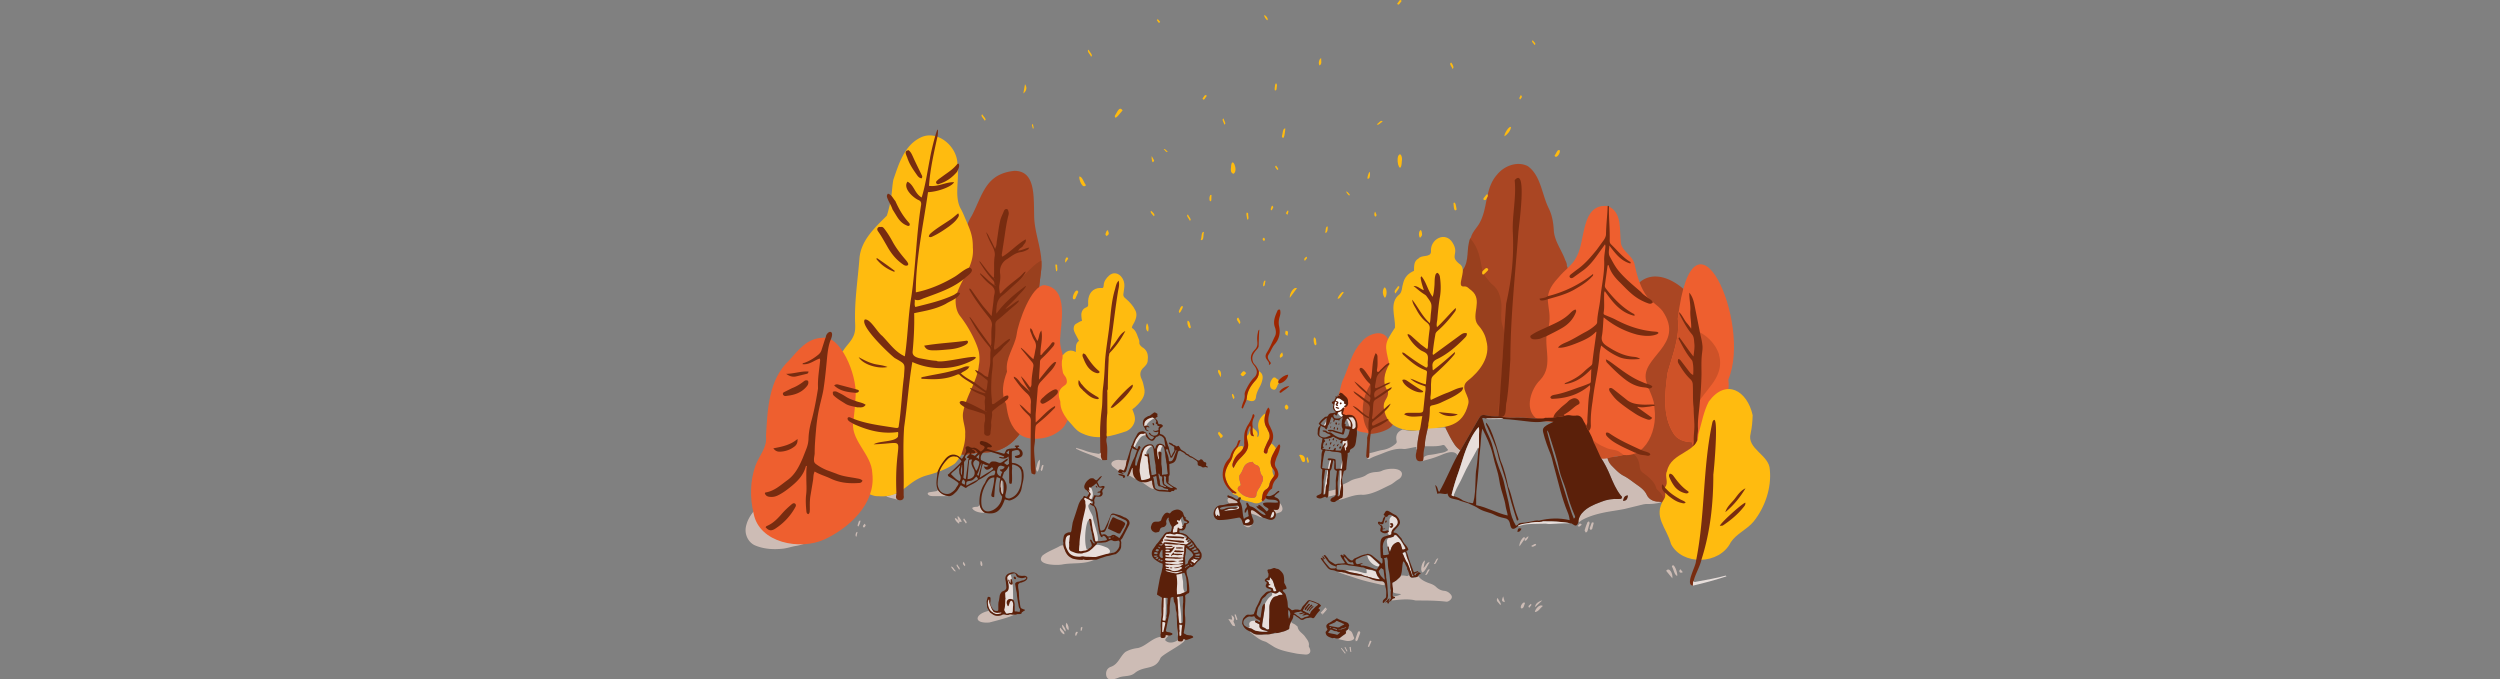 <svg xmlns="http://www.w3.org/2000/svg" viewBox="0 0 15000 4076.9"><rect x="0" y="0" width="15000" height="4076.9" fill="#808080" stroke="none"/><defs><style>.cls-1{fill:#e7dedb}.cls-3{fill:#ee5f2f}.cls-4{fill:#ffbb0f}.cls-5{fill:#99401e}.cls-6{fill:#9e2500}.cls-7{fill:#cdbcb5}.cls-8{fill:#aa4623}.cls-9{fill:#ce5228}.cls-10{fill:#5b200a}.cls-11{fill:#782c10}</style></defs><g id="dark_shadows"><path d="M6962 3821c21 7 24 6 33-11 37-4-3 15-4 31 20 23 54 15 76 0 20 8 22 7 35-9 44 12-122 88-139 116-31 76-97 43-154 90-26 22-61 16-91 25-26 11-75 30-81-13-2-21 4-38 25-48 47-14 57-62 90-90 24-14 50-21 77-24 49-13 81-58 133-67ZM9471 3136c-1-20 6-38 19-54 18-23 42-39 69-51 16-8 32-13 49-20 34-14 69-19 106-17 6 0 14 2 18-7 3-7-4-10-8-15-27-36-45-76-62-117-16-39-34-76-58-111 14 1 28-3 41 4 4 21 16 36 30 51 21 21 40 42 67 56 26 13 49 32 73 49 25 18 52 35 66 66 12 24 34 37 62 39 8 1 17 1 24 5-30 8-61 11-92 10l-14 2-115 28c-40 8-81 13-121 21-43 9-86 21-125 41-11 5-20 13-29 20Zm267-131c19 0 26-8 30-32-17 0-24 7-30 32ZM8358 3553l-5-43c-1-8 2-13 10-18 17-9 32-23 43-39 10 0 19 0 29 2 7 2 15 3 18-7 8 25 35 21 57 9 16 22 40 33 64 42 16 5 30 11 42 22 14 14 30 22 49 24 12 1 23 6 32 14 8 8 17 16 13 29-4 11-21 24-33 22-59-7-118-7-178-7-8 0-16-3-24-4-43-6-84 0-126 4 3-9 12-11 19-15-1-7-9-5-10-10 17 0 33-4 49-13-17-4-35-2-49-12ZM8411 2838c-12-36-93-27-120-13-10 5-21 6-32 7-21 1-42 5-60 17-30 22-69 19-100 38-13 8-28 14-43 21l2 57c-10 19-12 17-30 25-7 7 5 11 11 9 46-12 89-34 139-30 58-3 111-35 162-59 18-8 33-24 51-34 16-9 23-25 20-38ZM7498 3790l4 1c36 27 77 17 115 14a364 364 0 0 0 106-24c9-4 12-9 13-19 1-11 5-22 11-31 6 11 19 11 27 19 3 4 11 6 12 12 4 26 29 37 43 56 12 18 28 33 24 57-1 5 3 9 5 14 11 24-2 41-29 38-20-2-41-3-62-8-41-8-83-16-120-36l-37-23c-7-5-16-10-24-12-34-10-58-35-85-54l-3-4ZM4522 3068c6 25 324 189 333 189-26 3-50 14-76 18-27 4-54 14-81 17-56 6-111 3-164-18-44-17-72-70-56-124 8-31 24-57 44-82ZM8549 2677c0-42 13-83 21-124 22 15 47 16 73 13 11-1 21-3 31 3 16 33 32 66 52 97 10 15 23 25 36 37l-17 29c-9-17-25-20-42-19-28 3-53 17-79 26-28 11-58 19-87 26 3-6 3-14 4-21 12-9 26-14 41-15 21-2 41-7 61-11 16-2 32-6 46-18l-17-22c-4-6-10-10-18-7-34 10-70 5-105 7ZM8203 2748c7 0 12-2 12-11l1-18c27-4 52-15 79-19s53-16 75-34c6-5 12-10 10-19-8-33 3-57 36-70 28 6 56 14 86 3 9-3 14 1 14 11-6 32-13 65-13 99 0 3-1 7-3 9l-2-18-55 11c-7 1-14 3-21 2-49-6-93 13-136 30-23 9-46 16-67 28-6 4-12 3-16-4ZM6381 3272c31 101 105 81 192 83-61 33-130 20-195 31-31 8-168 6-124-52 31-25 71-38 106-58 7-4 14-4 21-4ZM6086 3680c-15 1-32 4-49 7l-2-1c-10-1-19-1-29 3l-2 2c-26 1-52-4-69-26-85 16-100 78 1 70 22-6 171-42 150-55ZM6764 2761c-6 21-7 44-19 64-9 2-17-10-27-4-5 4-1 6-3 11-9-12-23-20-35-30-19-15-14-31 8-39 14-5 27-4 41-2h35ZM8028 3432c19 0 37 3 55 9 17 6 36 10 55 12 32 3 63 11 94 24 17 7 35 11 54 11 16 0 22 7 21 23-8 0-17-1-26-4-48-11-95-21-142-37-37-13-75-23-111-38ZM8023 3833c20-4 35-18 48-32 6-7 8-21 19-27 3 3 4 8 8 9 18 7 18 27 26 41 4 9-5 15-13 18-13 5-27 5-39 2l-49-11ZM6602 2715c6 6 3 14 4 21 0 9 4 17 9 25l-2-1c-47-26-99-39-147-63-4-2-10-2-10-10 20 6 39 11 57 18 24 9 48 13 73 17 7 2 14 1 16-8ZM5627 2939c16 23 39 35 66 38h-93c-12-1-27 0-34-14 1-8 8-9 14-10l32-5c7-1 13-1 15-9ZM6845 2889c23 3 45 1 67-10 37 96-16 41-67 10ZM5877 3023c3 22 12 42 33 54-38 1-70-11-77-29 7-6 17-7 25-7 13 0 19-6 19-19ZM5317 2978c15-4 31-7 45-14 8-4 13-2 17 5-6 11-3 21 5 29-22-7-45-10-67-20ZM6771 2851c44-95 12-20 52 24-21-1-34-18-52-24ZM7375 2984c20 9 41 14 58 28l1 9c-20-2-39 0-59 4-1-4-2-8-5-11-8-12-6-21 5-30ZM7504 3081c-5-9-8-19-9-30 35 8 56 35 83 53-8 0-15 0-22-4-17-9-34-14-52-19ZM7674 3076c46-12 3-68-4-61-46 12-63 89 3 61ZM7461 3148c16 8 33 4 50 2-15 19-31 18-50-2Z" class="cls-7"/></g><g id="Trees_far_background"><path d="M6247 1621c13-108-38-208-42-319-3-128 8-276-118-277-173 18-189 139-256 269-50 79-55 176-74 264-55 241-81 485-83 731 0 122-2 250 37 367 25 112 104 59 184 59 218 6 301-215 326-399 23-148 25-207 9-476-3-56-3-55 17-219ZM9801 2838ZM10178 1934c-14-70-34-141-76-199-87-77-216-121-296-5-107 154-99 359-152 536a829 829 0 0 0 56 479c22 32 68 77 89 92 11 10 24 39 49 44 81 63 149 207 259 98 112-117 107-286 109-441-11-204 10-406-38-604Z" class="cls-8"/></g><g id="Trees_far_background_shadows"><path d="M9967 3014c-7-4-16-4-24-4-27-3-50-16-62-40-14-31-41-48-66-66-24-17-47-36-73-49-27-14-46-35-67-56a97 97 0 0 1-30-51c13-5 26-7 40-8 15-2 30-2 44-8 12-1 24-2 36-6 9-4 23 0 35-3 27 21 36 50 39 82 2 15 8 25 22 34 32 24 65 49 77 90 1 6 6 9 10 13 16 15 28 32 36 53-1 8-5 15-9 21l-8-2ZM6240 2102c0-63-3-142-10-263-3-55-3-54 17-218 2-19 2-38 1-57-50 20-124 118-159 142-39 28-60 47-102 70l-53 505c-17-13-67-61-78-26a448 448 0 0 0-156 367l10 34c26 112 105 59 185 59 139 4 223-85 272-198 37-135 57-275 73-415Z" class="cls-5"/></g><path id="Trees_background" d="M6418 2499c-16-21 41-413-41-367-8-29-16-57-17-87 4-106 56-314-93-334-79-1-159 227-167 295-12 78-70 141-58 224-24 63-38 132-5 195 9 70 24 137 85 184 54 37 151 28 208-6 61-36 58-53 88-104Z" class="cls-3"/><g id="Trees_mid"><path d="m6569 2033 1 8-1-8ZM5873 2192c5-25 5-50 1-76-7-41-51-140-113-219-23-29-29-68-27-107l3-12c25-100 111-180 100-293 1-74-20-113-42-166-10-23-19-47-32-69-39-76-5-173-19-256 8-109-118-221-222-168-97 48-129 157-162 253-5 27-7 55-10 82l-1 9a73 73 0 0 0-1 6 1233 1233 0 0 1-10 55c-5 21-10 42-17 63-72 72-154 147-164 253-10 133-32 266-26 399 1 26 0 51-13 76-15 31-42 54-60 84-1 3-9 3-8 1-222 423 181 818 167 858 17 7 34 13 52 12 149 12 164-87 289-124 60-16 116-35 169-70 11-9 39-48 42-59 13-39 24-79 22-120 4-43-21-86-12-132 18-97 86-189 94-280Zm-177-511v-2 2Z" class="cls-4"/><path d="M8338 2165c-9-43-9-87-10-130-30-65-125-30-160 18-57 60-73 141-105 215-18 32-19 68-31 101l-1 1c-1 3 6 105 15 105 1 7 3 13 8 18s13 9 20 8c2 0 28 24 37 37 9 18 19 36 37 47 9 5 19 7 30 9 10 1 21 1 30 6l18 1c15-17 120-419 112-436ZM8328 2035Z" class="cls-3"/><path d="M9414 1640c-3-16-7-31-13-46 1-9-2-19-9-32-21-60-63-111-69-176-2-47-10-94-30-135-42-83-47-197-126-254-62-32-140-3-183 49-82 90-51 218-120 313-15 20-33 43-38 65-5 5-8 12-7 19 0 11 6 20 15 25 15 48 23 99 34 148 22 207 100 408 121 615 28 300-84 275 118 275 54-3 111 13 164 1-29 5-49 1-63-9 18-10 32-28 40-47 11-27 12-57 16-86 5-38 13-74 23-110 11-37 26-73 40-109 15-39 21-79 26-120a1213 1213 0 0 0 10-188c-1-22-2-43 0-65l6-30c10-2 19-9 21-20l8-49c13-6 19-20 16-34Zm-297-564c-1-4 0-4 2-1l-2 1Z" class="cls-8"/><path d="M10370 2277c144-336-210-1139-303-365 13 114-33 219-62 327-15 118-32 251 34 358 23 41 68 55 112 56 21 82 115 32 118-34 28-118 118-216 101-342Z" class="cls-3"/></g><g id="Trees_mid_shadows"><path d="M8356 2528c-16-41 18-401-23-344-26 14-44 30-57 49l-5 4c-19 15-31 37-43 58-13 23-26 46-35 71a282 282 0 0 0-11 150c5 26 15 52 31 73a73 73 0 0 0 7 8l-1 6c47 2 158-34 137-75Z" class="cls-8"/><path d="M9025 1998c0-13-9-44-12-52-10-27-4-88-4-96 1-28-3-54-12-80-8-25-20-45-42-62-21-17-62-73-60-80-13-70-22-143-74-197-25 61-3 131-43 187-48 142-122 926-103 954 16 32 31 64 52 94 9 15 22 26 35 37l104-180 11-18c9-14 21-17 36-14 25 6 52 8 78 7-1-36 0-72 7-108 5-29 8-58 9-87 1-34 3-69 8-103 3-16-1-33 0-50 3-51 8-101 10-152Z" class="cls-5"/><path d="M10315 2130c-17-57-61-106-112-134l-42-21-20-11-7-5-3-2a158 158 0 0 1-19-19l-1-2-2-2-6-10-22-38-8-17-6 43c13 114-33 219-62 327-15 118-32 251 34 358 23 41 68 55 112 56 3 9 6 17 10 23 6-4 11-9 13-16 2-6 1-13-1-19l3-10c3-10 2-19 2-29l-1-27-1-52c-1-18-2-35-1-52l1-11v-1l2-8 7-23 3-6 5-10 13-21 14-18 1-2 4-5 8-10 34-44c20-26 38-56 47-88 9-31 9-64 0-94Zm-210 488 2 2-2-2Zm29-458c-3-4-1-2 0 0Zm6 452 4 2-4-2Z" class="cls-9"/></g><g id="Trees_front"><path d="M8918 2044c-7-38-27-69-52-97-42-58 34-146-37-204-16-10-25-28-47-24-47 2 21-93-18-130-75-55-4-60-48-132-43-72-137-23-130 53-2 37-55 17-75 41-29 16-26 45-27 74-34 15-56 37-65 74-8 22-5 51-22 67-64 49-24 134-27 200-66 100-62 101-34 219-30 51-45 113-8 164 6 49-40 50-21 120 28 125 182 126 259 103 112-7 210-13 243-146 16-49-57-97-3-141 72-56 140-144 112-241ZM10619 2819c-2-90-141-125-115-219 8-36 11-73 12-109-33-147-159-223-263-82-32 61-43 131-63 197 1 113-163 103-188 221-16 30 12 68-11 95-6 24 9 53-7 73-69 105 16 170 42 269 67 131 292 126 359-11 35-52 96-75 136-123 68-84 109-202 98-311Zm-300 336 1-2c1 2 1 2-1 2ZM6857 2086c-10-7-22-18-21-29 2-15-5-24-9-36-7-22-16-42-36-54 2-14 10-23 15-33 11-23 18-47 7-70-13-28-34-51-57-71-9-7-17-14-16-26l5-37c4-28-1-53-22-75-20-19-47-21-68-2-18 16-32 35-33 60 0 6-1 11-6 15-10 0-19-1-29 1-44 9-61 50-58 93 1 12 0 18-13 23-18 6-29 26-28 46 0 11 2 22 4 34-13 3-23 11-34 17-14 7-16 19-16 33 1 8 4 16 8 24l24 46c-23 16-18 41-19 67-34-18-57-6-77 18l-2 1-1 19c-8 27-3 55 2 82 1 8 6 15 11 22 7 8 12 18 13 30 2 12-2 22-14 29-32 21-41 46-29 84 1 4 4 9 4 13-1 43 20 77 44 110l26 29c18 22 36 42 65 53 88 41 176 14 262-15 31-14 56-50 50-84-2-16-9-31-15-48 14-8 25-20 36-31 25-27 45-56 35-97-4-18-7-35-15-52-13-26-11-50 13-71 10-10 21-21 23-36 4-33 2-62-29-83Z" class="cls-4"/><path d="M5234 2841c-3-121-142-203-112-327 5-50 8-67 12-139 8-131-94-369-201-348-90 3-143 73-198 135-124 116-130 296-139 455 8 68-41 117-63 176-33 93-34 194-11 289 34 176 278 222 426 154 141-66 308-210 286-395Zm-580 329-2 2 2-2Zm476-724v1-1ZM9976 1867c-30-39-78-60-104-102-37-58-53-125-67-189-17-46-68-67-79-114-11-80 10-190-80-226-162-15-131 205-186 304-25 52-73 80-109 125-116 123-34 165-58 292-46 107 37 229-52 323-55 53-93 169-29 226 75 51 183-3 262 42 109 77 57 141 212 165 168 78 262-117 241-261 1-59-37-111-50-167-37-144 237-213 99-418Z" class="cls-3"/></g><path id="Trees_front_shadows" d="M9724 2717c-23-22-56-16-83-28-40-16-84-41-107-75-76-38 15 123 49 126 30 25 69 6 103 0 20-5 78-1 38-23Z" class="cls-9"/><g id="Tree_stalks"><path d="M9846 1752c12 15 28 25 44 36 10 8 23 13 27 27-7 7-15 9-25 6-27-9-53-22-76-38-36-25-65-57-95-87-30-29-56-60-68-101 0-2-2-5-6-4l-2 6-16 117c0 6 2 12 6 17 46 59 97 113 163 150 5 2 11 4 9 14-85-19-132-83-178-148-5 8-4 15-4 22-2 35 3 71-3 106-2 11 4 14 13 17 20 9 41 16 61 27 74 39 152 65 237 71 7 1 14 0 18 8-7 9-17 10-26 13-34 8-68 4-101-3a522 522 0 0 1-202-104c-4 38-4 75-10 109-7 33 7 49 32 65 49 32 100 58 159 63 13 1 27 4 38 13-42 3-84 5-125-11-39-17-75-40-109-70-6 25-10 47-11 69-4 52-15 104-24 156-7 37-12 75-17 113-7 45-12 92-10 138 1 14-2 27-12 37-8-9-12-20-17-30 6-8 8-17 8-26 0-27 3-54 4-81 2-35 4-70 11-105 2-9 3-19 0-33-65 57-141 79-223 82-6 1-11-2-14-9 4-10 14-13 23-15 49-8 96-26 143-43 21-7 42-14 62-23 7-2 14-5 15-13l3-76c-45 47-94 83-161 91 3-8 10-9 15-11 38-16 73-36 103-65 12-12 26-23 40-34 5-4 8-8 9-15 6-61 16-122 24-183 1-2 0-4-1-8-30 33-68 50-107 66-58 24-103 36-122 30 16-19 38-26 58-35 34-16 65-35 97-53 24-12 47-26 67-44 7-6 13-12 13-21 1-48 15-94 19-142 7-76 26-150 23-227-1-26 5-53 7-79 1-5 1-9-2-18l-43 60c-27 38-56 75-96 102l-39 28-14 10c-6 3-14 5-19-2-5-8 1-13 6-18l35-27c47-32 84-76 120-120l43-59c7-11 13-23 13-36 1-56 8-112 10-168 4-2 7-1 8 4-2 67 6 134 4 202 0 9 1 17 8 24 38 36 70 78 115 105 3 1 4 4 1 10-58-16-91-62-126-108 0 23-8 45 2 65 16 29 31 59 52 85 40 49 89 88 136 129ZM8516 2591c9-30 11-61 18-94-38 1-74 10-109-11 8-9 17-9 25-9h63c24-1 26-4 28-27l10-95c2-12 4-24 1-37-33-11-65-22-90-46 31 8 58 27 93 34l7-73c0-8-7-11-13-13-49-19-87-52-125-87-5-4-10-9-11-18 10 0 17 6 23 11 35 25 70 51 108 72 5 3 10 8 18 7 7-8 4-18 4-27 0-16 5-35-2-49s-25-19-39-27a248 248 0 0 1-79-90v-8c14 3 22 12 31 20l47 42 39 29c5-8 5-18 5-26 2-32 6-64 10-95 2-18-3-28-18-40-28-21-48-50-64-81-10-17-21-34-23-55 36 45 60 100 106 141 5-23 4-43 7-64 6-54 5-54-27-98-4-6-10-9-16-13-21-13-39-30-62-48 27-1 41 19 62 25-8-25-16-49-19-73 0-3 0-6 5-10 30 36 37 84 67 123 8-25 9-48 11-71 1-18 0-36 4-54 2-9 4-16 14-19 10 7 14 17 15 28 5 38 6 76 0 114-8 45-12 91-16 136-1 15-7 30-2 48 40-36 72-77 112-115 4 13-3 20-8 27-29 39-62 77-99 109-8 7-14 13-15 24-7 37-12 75-16 113 0 3 0 6 4 8l49-36 108-79c13-9 25-20 44-14 2 13-6 21-14 29-49 50-101 95-165 126-21 10-30 23-27 46 1 6-1 13 3 21 45-34 87-70 131-110 2 11-3 15-6 19-36 43-78 81-119 119-9 8-15 16-16 28l-2 27c0 24 1 49-3 73-1 7-1 14 2 22 32-15 63-30 95-42 33-11 62-32 99-34-2 15-9 23-19 30-34 26-73 42-111 60-16 8-33 13-50 17-17 3-20 6-20 25 0 22-2 44-5 66-2 10-5 20-4 31-8 41-21 82-21 125-6 21-9 43-8 66-1 7-1 15-4 21-28 8-41-2-42-29-1-13 5-24 5-37 2-2 3-6 3-9 0-34 7-66 13-99ZM10176 3366c56-276 39-560 99-835 42-82 9 292 5 316 0 174-18 344-71 510-12 54-48 102-52 157-48-6 19-117 19-148ZM8220 2373c7-20 2-41 3-62 0-6-5-9-9-13-20-19-35-43-50-66l-5-9c-2-5-3-10 2-14s10-1 15 2c8 7 15 15 21 24l28 40c13-52 4-107 29-156 11 8 11 17 11 26 0 24 2 47-3 71-1 5-1 11 4 16 8 0 12-8 17-13 13-11 24-25 39-35 4-2 8-8 14-3v4c-22 17-41 36-60 54a59 59 0 0 0-18 34l-8 43c0 5-2 10 5 14 20-7 41-17 60-28 8-2 16-8 28-6-11 10-22 13-32 19l-44 22c-21 10-26 25-19 49l4-1 72-49c9-2 15-10 27-12-4 14-15 17-23 24-23 17-47 33-72 48-11 6-15 15-16 27-3 26-2 52-7 78-1 4-3 10 4 14l70-63c11-9 20-20 37-30-10 22-24 34-37 47-18 22-42 38-64 56-10 8-14 16-9 28 9 2 14-3 20-6l58-28c7-3 13-6 20 0-26 18-52 36-82 46-21 7-27 18-26 38-6 38-7 77-8 115l-1 19c0 8-6 10-12 11-7-6-6-14-5-22 1-31 6-62 5-94-1-7 3-14 4-22 5-7 3-14 4-22 0-26-2-52 4-78v-8c-2-16 3-32 4-48s-4-27-17-36c-23-16-43-33-64-50-6-5-13-9-17-21 35 20 63 45 96 66 3-14 12-26-2-36l4-4ZM8991 2498c17-225 30-451 46-676 32-143 47-273 40-426-5-105 22-210 11-315 78-88 24 281 22 315-19 254-47 507-48 762-6 84-9 168-22 251-11 35 8 108-49 89Z" class="cls-11"/><path d="M9296 1956c44-20 88-40 123-75 10-10 20-20 34-24 7 8 3 14 1 20-16 39-43 68-80 90-32 19-66 35-99 52-15 3-28 13-43 15-12 2-24 3-35 1-7-2-13-6-15-13-1-8 5-11 10-14 32-22 69-34 103-52ZM9287 1777a716 716 0 0 0 271-133c3 9-2 12-6 16-30 33-67 55-105 77-49 28-102 42-156 57-13 4-26 9-40 9-7 0-12-2-14-11 17-4 35-4 50-15ZM8414 2280c9-5 18-2 26 3 31 20 61 43 94 61 3 2 5 4 5 8-35 14-120-35-125-72ZM8632 2472c39 6 76 6 115 14-30 19-87 12-115-14ZM10319 3155c7-20 132-133 153-139 2 11-4 19-10 26-34 43-76 78-122 109-6 4-6 3-21 4ZM10132 2954c-6 8-14 7-22 5-25-6-45-19-61-38-14-18-24-37-33-58-3-7-3-14 3-21 10 1 17 7 22 14 25 35 52 68 88 92 2 1 2 4 3 6ZM9996 2961c-21-15-29-32-23-55 11 6 13 20 23 26 25 28 57 48 89 66 10 5 21 8 29 17-8 8-16 5-23 3-32-6-57-25-81-44l-14-13ZM10473 2930c-33 55-72 103-121 143 9-32 34-53 54-77 19-24 36-52 67-66ZM9391 2494c-15 6-32 5-48 9l-23 4c5-27 26-41 42-58 15-15 34-27 48-42 8-8 17-12 27-16 18-6 36 5 40 22 2 8-3 12-9 15-16 8-29 21-43 32-13 11-28 20-42 29 1 6 5 5 8 5ZM9925 2436c-11-1-21 3-31 4-23 2-45 8-68 0l-1 4 88 63c-9 14-20 13-31 9-23-8-45-18-66-31-37-24-74-49-108-78-19-16-34-36-48-56-3-4-4-8-5-12-1-8 2-12 11-11 7 1 12 6 18 10l73 58c26 23 58 29 91 31 23 2 46 0 68 0 5 1 10-1 13 3 1 3-2 4-4 6ZM9892 2331c-9-5-20-6-30-7-41-4-76-21-108-45-40-30-75-65-109-100-7-7-7-8-10-23 23 10 41 26 61 40 43 32 87 64 136 87l35 15c16 6 33 8 47 20-3 12-13 12-22 13ZM9808 2715c-29-14-58-26-86-41-27-14-53-29-75-51-7-7-14-14-11-26 11-5 19 2 28 8 55 37 116 64 176 92l6 2c12 7 26 9 38 14 7 3 15 4 18 15-5 6-13 8-20 6-22-5-46-3-66-17l-8-2ZM8220 2373l-5 4c-31-27-64-52-89-88 13 5 76 62 94 84ZM8215 2502v9c-29-10-50-32-73-51-9-7-18-16-26-25 20 6 35 20 50 33 16 13 31 26 49 34ZM5626 814c-22 100-45 199-52 301 54 8 98-23 150-22-9 25-96 58-156 60-28 198-74 403-73 601 81-16 162-51 234-94 29-18 55-44 88-55 36 15-4 44-20 57-73 66-167 95-258 129-16 7-31 15-51 6 3 16-4 30 4 45 79-20 156-37 230-72 13-6 24-22 39-10-16 33-57 44-86 63-60 32-123 42-190 56 2 77-2 153-9 228-4 27 18 36 39 42 34 6 69 14 104 16 28 21 304-58 220-5a412 412 0 0 1-365 12c-22 129-30 260-49 390-9 121-1 242-3 364v47c10 43-61 34-43-4-18-372 91-310-137-303 33-22 126-13 146-46 0-9 3-19 0-28-95 14-182-10-266-48-12-9-41-18-36-36 4-7 11-5 16-3 86 38 178 47 269 62 18 2 21 1 22-15 15-98 18-196 31-294 4-79 14-70-56-110-35-27-211-194-179-231 33-5 75 77 104 98 42 43 79 98 136 123 18-115 19-240 39-358 27-183 29-370 59-553 1-14-4-22-17-27-34-16-94-72-65-110 40 20 42 71 85 95 24-78 34-156 50-235 4-34 59-259 46-136Z" class="cls-11"/><path d="M5135 2869c-39-7-80-11-117-27l-57-21c-24-10-46-22-67-38-7-6-10-12-10-21-1-14 3-27 4-41 0-47 4-93 8-139s10-91 20-136c8-37 19-74 25-111 10-65 16-130 22-195 4-34 8-69 21-101 24-55-9-58-24-32-5 7-4 17-9 25l-22 69c-4 13-13 23-24 31-24 19-50 35-79 45-4 1-10 1-11 8 40 5 69-22 103-34 4 7 3 14 2 20-5 50-14 100-12 151v10c-10 62-21 123-37 184-11 38-19 78-20 118-1 20-5 39-12 57l-22 56c-22 51-46 101-94 135-41 30-78 65-131 73l-3 4c4 15 16 21 30 22 17 2 33-1 49-9 30-15 57-35 82-56 39-32 72-68 85-118 1-2 2-3 6-2-4 25-3 51-3 76 0 31 3 63-1 94-4 33-2 66 1 99 1 8 1 17 12 20 10-7 8-18 9-27 0-28-1-57 4-85l15-90c3-18 1-36 10-54 30 18 63 27 93 41 55 27 112 32 171 28 9 0 18-2 23-14-11-12-26-12-40-15ZM6184 2632l1-108c0-14-4-24-14-33-20-20-41-38-54-65 25 15 41 39 66 58 3-23 0-44 2-64 3-26-6-45-26-62-25-22-46-49-66-77-4-6-11-11-10-21 24 9 33 31 49 46l49 46c-21-30-41-61-56-95 22 19 38 44 56 68 7-7 8-15 8-22 0-35 6-69 11-103 3-16-5-25-14-35l-58-71c-2-2-3-5-3-8 27 19 47 46 75 69 7-21 9-40 13-59 5-19 4-36-7-54-10-15-15-33-22-49-3-7-5-15-1-24 13 9 14 25 20 37l21 40c12-20 8-43 24-63 11 51-8 98-5 147 8 0 10-6 13-10 17-20 37-37 52-59 5-8 10-10 19-5 1 11-5 19-11 26-21 24-42 48-66 69-6 6-10 11-10 20-1 35-5 70-6 107l37-46c14-17 28-35 44-50 6-4 10-12 22-9-6 20-18 36-31 51l-61 66a67 67 0 0 0-19 46l-11 136c-2 19-1 39-1 63 40-35 71-75 116-99 3 9-3 14-8 18-24 25-49 49-76 71l-24 20c-6 5-8 11-9 18-2 23-4 46-3 69 1 18-4 37-5 55-1 38 5 76 7 114l2 25c0 23-4 25-25 14l-4-25-1-29v-154ZM6644 2478c-5 39-4 78-4 117-1 9-2 19 2 27-6 12-4 25-2 36 7 34 2 67 3 101-11 3-20 1-28 2-5-8-9-16-10-25 0-7 3-15-3-21l-1-83c-2-58 2-116 9-174 6-43 3-87 8-130 6-45 9-90 11-135 3-82 19-162 28-244 8-71 12-144 33-213 5-18 7-37 22-52 6 24 0 44-4 65-14 86-24 173-36 259l-18 126c-2 7-2 15-2 23-3 59-5 119-5 179-4 5-4 11-3 18v124ZM5372 1206c20 45 44 88 77 125 5 7 13 11 8 22-8 6-15 0-23-3-25-12-41-32-55-55l-24-39c-7-22-21-42-29-63-5-11-8-21 2-31 23 7 30 29 44 44ZM5451 901c14 10 20 25 27 40 16 36 34 71 51 107 4 7 7 13 1 22-14-1-22-11-29-21-23-33-46-66-58-105l-4-9c-2-9-8-16-3-27 2-4 9-5 14-7ZM5742 1031c-27 32-60 57-100 70l-10 4c-6 1-11 0-14-6-3-5-1-9 2-13l12-11 40-29c26-18 51-36 71-61 3-2 5-4 10-2 6 18-4 33-11 48Z" class="cls-11"/><path d="M4851 2229c-1 11-6 13-11 14l-61 15c-23 6-43-1-62-15 45 0 89-17 134-14ZM5284 1362c13-3 18 6 24 13 18 24 33 48 47 74 20 37 46 71 73 103 7 8 14 16 19 25 6 11 0 18-12 17-9-1-15-6-22-11-39-28-68-65-91-107-17-29-33-59-53-87-4-6-8-13-3-21 5-7 11-7 18-6ZM5152 2143c30 16 56 30 84 38 28 9 58 8 89 21-51 12-144-11-173-59ZM5264 1550c35 24 69 48 103 74 3 2 0 8-4 6-41-16-76-40-104-75-2-3 2-7 5-5ZM6150 1630c2-1 4 1 3 3-15 30-39 52-63 73-26 22-50 47-77 68-24 19-32 43-33 71-1 10-3 20-2 31s3 2 4 1c47-64 107-113 170-160 2-1 5 1 3 3-15 24-36 42-54 63-19 21-39 40-59 60s1 5 3 4c22-13 41-31 65-44 2-1 4 1 3 3-2 7-8 10-11 14-5 6-45 38-55 48-20 17-39 35-60 51-11 8-16 18-15 32 1 45-2 89-8 133 0 4 0 9 4 14s1 1 2 0c31-18 53-48 87-65 1 0 3 1 3 3-2 10-9 14-14 20l-18 18c-7 5-17 21-22 26l-39 37c-12 10-11 26-10 39 0 27-5 53-7 79-3 47-5 94 1 141 1 9-1 18 2 27s1 1 2 1c7 2 11-2 15-5l52-37c7-6 15-9 24-9s1 1 2 1c6 9 1 17-5 24-12 9-23 20-36 28-17 10-31 23-46 35-5 4-10 9-9 16 4 22-7 43-5 66 2 18-3 36-4 55-1 12-7 17-19 17-12-1-20-9-19-20 2-22-3-44 4-66 3-10 1-22 1-33 0-7-2-12-10-14-27-8-53-18-80-25-16-4-30-12-43-21-8-6-18-11-19-22s0-1 0-1c6-9 15-7 22-6h1c44 13 83 37 124 57s3 0 3-2c3-7 1-14 2-21 0-15-4-30 0-45s-2-21-15-26c-23-8-45-18-65-31-5-3-10-5-8-12 29 12 58 26 89 33l2-4-81-54c-25-18-53-30-74-53-5-5-11-3-16-1-41 18-85 26-130 27-25 1-51-1-76-2-3 0-7 0-9-4s0-2 1-3c5-4 12-5 19-6 52-12 106-19 159-33 24-6 49-13 73-23 10-4 21-8 34-5s1 2 1 3c-3 10-12 15-21 21-7 5-17 8-26 16s-1 2 0 3c22 20 47 34 72 48 20 11 62 47 76 54 1 0 2 0 3-2 5-16 5-33 8-49 1-6-1-12-6-15-18-13-34-30-56-38s0 0-1-1l-11-15c-4-5 0-3 1-3 3-1 5 1 7 2 14 6 27 14 39 24 7 6 15 12 27 14s2-1 2-2l11-62c5-31 1-61 4-92 2-11-3-20-10-28-40-47-76-98-105-152l-10-18c-3-6 2-4 4-2 20 25 37 52 55 78l65 89c22 30 2 1 3-1 4-5 2-11 3-16 1-33-2-65 3-98 3-17-3-33-14-48-41-51-81-103-114-159-3-5-7-9-7-16s1-2 3-2c6 1 9 7 12 11 22 31 44 63 67 93l49 58c1 1 3 1 3-1l10-79c2-15 2-32 6-47 7-26-3-43-22-58-25-18-45-41-64-65-1-2 1-5 3-3 27 20 49 47 79 67s3 0 4-1c2-14-4-22-12-30-30-32-54-68-77-105-2-2 1-5 3-3 26 31 48 66 78 95s2 1 3 0c5-4 3-10 3-14 2-38-2-75 4-113 5-32-14-58-27-85-8-16-15-32-21-49s2-4 3-2c6 7 9 15 13 23l16 31 16 33c6 12 3 1 4 0 8-14 7-29 9-42 7-42 11-85 21-126 5-19 15-37 22-56 3-6 8-10 15-10 8 1 10 7 11 13 3 8 3 15 1 23-11 41-17 82-23 124l-17 111c-1 4-1 8 2 13s2 2 3 1c48-29 85-72 136-102 2-1 3 0 3 2 2 18-12 25-17 36-6 11-20 13-26 25s0 3 2 3c20-3 37-12 56-17s2 0 2 1c2 7-2 8-5 10-14 8-29 14-45 16-31 5-54 24-79 41a86 86 0 0 0-42 89c3 23-1 47-5 70-2 16 1 30 3 45s1 2 2 2c6-1 8-5 11-8 32-36 72-63 109-94 10-8 18-21 30-28Z" class="cls-11"/><path d="M5545 2074c86-15 171-18 255-30 3 0 6 2 8 6 0 11-9 16-18 21-29 15-60 22-92 25-34 3-69 7-104 6-28-1-38-7-49-28ZM5573 1420c1-12 9-18 17-25 35-29 75-52 113-78 16-11 30-24 46-37 9 13 1 22-5 31-13 19-31 33-49 47-31 22-62 43-96 59-8 4-16 9-26 3ZM4594 3166c0-6 4-9 9-11 39-17 66-47 93-78 17-19 36-36 56-53 6-4 12-7 19-2 6 6 5 13 2 19a357 357 0 0 1-123 132c-23 14-38 11-55-8ZM5134 2406c19 8 41 9 60 23-15 21-34 14-51 15-23-6-47-8-68-20-22-14-45-27-65-44-13-11-13-12-13-29 11-5 21-3 31 3 15 7 30 15 44 24 19 13 41 21 62 28ZM4850 2296c0 10-5 17-11 24-27 32-63 47-103 53l-21 3c-7 1-14-2-17-9-3-9 3-13 10-16l44-22c24-9 46-22 67-38 5-4 10-8 16-9 11-1 16 3 15 14ZM4640 2690c53-10 103-20 145-56 2 24-7 38-22 48-23 17-50 26-79 28-15 1-30-1-44-20ZM5134 2335c7 3 15 2 20 10-3 11-12 11-20 12-46-4-92-9-129-44 11-10 21-7 31-4l98 26ZM6258 2423c-13-1-19-11-14-21 4-8 11-14 18-20 16-16 35-30 55-41l13-5c13-1 20 8 16 20-1 5-4 8-8 12-21 21-44 37-70 51l-11 4ZM10143 2276c11 11 14 22 14 38 2 42-1 84 4 125l1 12c0 31 3 61 4 91 2 37-6 73-3 110l-4 25c11-10 19-22 25-36-3-23 5-46 4-69-3-46 5-91 9-137 6-63 11-127 12-190 0-41-2-82 3-123 2-17 5-35 2-54-3-29-12-58-17-87l-31-155c-5-25-13-49-30-70-1 37 8 72 6 108s7 72 5 109c-9-14-18-26-28-37-16-20-25-45-44-63 0 6 2 12 5 18 21 40 42 80 71 114 14 16 13 37 15 56 3 24-2 49-5 78-32-39-57-79-86-116l-4 8c23 44 45 88 77 126l6 8c7 27 7 55 5 85-13-6-19-14-25-22l-48-63c-4-5-8-10-16-11-5 11-3 21 3 30 20 33 41 65 70 92ZM6664 2447c6-21 114-134 132-139 3 11-3 19-8 26-30 43-66 78-106 108-5 4-5 4-18 5ZM6598 2233c-6 8-13 7-20 5-21-6-38-19-52-38-13-18-21-38-29-58-3-7-3-14 2-21 9 1 15 6 19 14 22 35 46 67 77 92l3 6ZM6492 2336c-19-16-25-32-20-55 9 6 11 20 20 26 21 28 48 48 77 65 8 6 18 8 25 18-7 8-14 4-21 3-27-6-48-25-69-45-5-3-8-8-12-12ZM6752 1986c-28 54-62 102-105 142 9-32 30-53 47-77s31-52 58-65Z" class="cls-11"/></g><g id="Flame_background"><path d="M7674 2301c-9 5-9 14-13 21-4 8-8 18-19 16s-19-9-21-21c-3-18 4-34 15-47 5-7 14-7 20-1 5 5 11 8 17 12-4 7-5 14 1 20ZM7432 2986c-2-10-10-13-19-16-8-2-16-5-19-13 8 0 16 7 25 2-1-6-5-7-7-8-31-18-48-46-58-79-9-29 1-54 14-81 9-16 22-30 26-48 5-24 15-44 33-61 11-2 23-12 34 0-5 18-19 29-31 41-16 15-26 33-33 54-4 10-5 20 4 31 7-12 12-23 19-33 11-17 27-30 40-45 20-21 34-45 27-77-3-12-7-25-5-38 13-8 13-23 19-34 1 7 0 14 2 21 2 8 5 16 21 15-12-19-9-38-9-57 3 8 9 14 16 19 10 9 18 19 13 34-1 3-1 6 3 10 11-16 7-32 4-48-8-35 5-63 30-87 3-3 8-5 12-7-8 30-10 59 8 87 4 6 5 13 9 19 9 17 11 33 2 51-9 16-16 34-23 51-3 5-5 11-6 18s3 13 11 14c7 2 10-4 11-10 2-19 13-34 23-50 12 7 20 18 28 29l-20 38c-13 28-19 55 0 83-4 16 1 31 8 46-11 15-25 30-28 50-2 14-8 22-19 29-25 14-21 41-27 63l4 7a52 52 0 0 1-53 11c-25-10-53-9-77-23 3-13-5-10-12-8Zm84-215c-24 2-43 11-53 32-7 16-13 33-24 46-4 6-3 12-3 18 0 16 7 30 9 45-20 8-24 22-11 37 22 25 50 37 82 38 12 1 22-6 22-17 1-20 12-34 22-49l14-30c5-13 7-26-2-38-8-9-10-19-12-30-1-13-5-26-18-31-12-3-21-10-26-21ZM7553 2227c18 10 26 26 22 48-3 14-7 28-14 41-11 21-22 41-25 65-2 24-18 30-41 23-6-2-11-6-17-1 1-6 3-11 3-17 3-39 24-71 49-100 16-18 25-36 23-59Z" class="cls-4"/></g><path id="Flame_orange_centre" d="M7516 2771c5 11 14 17 26 21 13 5 17 18 18 31 2 11 4 21 12 30 9 12 7 25 2 38l-14 30c-10 15-21 29-22 49 0 11-10 18-22 17-32-1-60-13-82-38-13-15-9-29 11-37-2-15-9-29-9-45 0-6-1-13 3-18 11-13 17-30 24-46 10-21 29-30 53-32Z" class="cls-3"/><g id="Flame_outline"><path d="M7553 2227c2 23-7 42-23 59-26 29-46 61-49 101l-3 16-21 48c-7-1-8-5-7-9 3-9 5-19 9-28 6-14 11-29 9-46-1-10 3-19 7-28 14-28 29-55 52-77 20-21 18-45-3-71-24-28-25-58-2-86l6-7c14-13 18-29 16-48-2-18-1-36 3-54 1-7 2-14 8-19l1 2c-3 31-3 63-4 95 0 12-11 21-19 31-11 14-20 28-19 47 1 13 5 25 14 34 11 11 18 25 25 40ZM7598 2973l-4 18c-8 4-9 16-20 15l-4-7c6-22 2-49 27-63 11-7 17-16 20-29 3-20 16-35 27-51 10-17 4-32-8-45-19-28-13-56 0-83l20-38c8-7 10-19 20-24 8 8 5 16 3 24-3 16-9 32-16 47-5 10-8 21-11 31-5 15-3 27 5 40 3 4 6 8 7 12 8 19 11 37-6 54a84 84 0 0 0-24 49c-1 5-1 9-5 11-16 9-21 25-30 39ZM7482 2614c-1 14 2 27 5 39 8 32-7 56-27 77-13 15-29 28-40 45-7 10-12 21-19 33-8-11-7-21-4-31 7-21 17-39 33-54 13-12 27-23 31-41 7-7 4-16 4-24 1-27-3-55 9-81 4-8 6-16 11-23 12-18 22-37 29-57 1-4 0-11 8-12 9 8 3 17 0 24-8 17-9 33-6 51-1 19-3 38 8 57-15 1-19-7-21-16l-1-20c0-8 6-17-2-26-13 18-17 38-18 59ZM7613 2190c4-13-3-20-8-27-15-19-15-30-2-51 19-30 31-63 47-95 8-15 6-36 0-52-14-37 1-69 15-101 2-5 7-8 15-6 5 15 2 31-3 46-5 17-6 35-3 51 9 41 3 77-25 110-16 18-24 42-37 62-10 15-3 29 7 42 6 7 11 14-6 21ZM7628 2661c-10 16-21 31-23 50-1 6-4 12-11 10-8-1-12-7-11-15l5-17c8-18 15-35 24-51 9-18 7-34-2-51-4-6-5-13-9-19-18-28-16-57-8-87 3-13 8-25 17-36 13 13 8 27 5 39-7 27-9 52 6 76l4 10c16 30 20 60 2 91Z" class="cls-6"/><path d="M7427 2682c-18 17-28 37-33 61-4 18-17 32-26 49-13 26-23 51-14 80 10 33 27 61 58 79 2 2 6 3 7 8-9 5-17-2-25-2-31-30-58-64-58-108 0-35 11-70 37-96 5-5 7-10 9-16 5-20 15-37 29-52 8-8 12-18 15-29 2-7 3-17 17-15-4 16-11 28-16 41ZM7674 2301c-6-6-5-13-1-20 16-16 32-30 56-33 0 23-29 51-55 53ZM7736 2315c-14 19-34 27-50 41-3 2-8 0-10-4 9-17 31-31 60-37Z" class="cls-6"/></g><g id="Tent"><path d="M9724 2972c-28-36-45-76-62-117-16-39-35-76-58-111l-34-75c-10-15-12-33-20-49l-17-34c-8-9-12-20-17-30-2-13-12-22-16-33-9-21-23-34-48-29-8 1-17 0-24-1-13-3-25-3-37 1-16 6-32 5-49 8l-22 4-50 1c-7 5-16 3-24 4-46 2-92-6-139-5-30 1-61 2-91-4-8-1-16-4-25-4-27 1-53-1-79-7-15-4-27 0-35 14l-11 18-104 180-17 29c-40 72-69 149-110 220-11-10-6-31-24-42l13 53c21-9 41 8 61-2 3 14 9 25 23 29 19 6 39 7 57 16l45 14c17 9 36 15 52 25 17 12 36 20 56 26 15 5 31 9 45 16 19 10 39 17 60 21 20 3 32 11 37 35 6 36 20 39 48 14l3-5-4-4-11 7c-20-33-32-70-38-107-8-49-23-96-32-144-4-21-11-40-18-60-21-52-38-105-51-160-8-34-23-66-38-97-11-25-17-52-26-78 10-4 16 2 22 2l89-1c6 0 11 1 16 4 56 3 111 11 167 17 25 2 51 3 76-2 19-3 38-2 58 2l-31 15c-9 4-16 10-24 16-10 10-10 20-7 32 11 46 28 91 46 135 9 25 13 52 21 78 25 90 44 181 80 267 6 14 10 28 12 47-63-15-124-12-185 3 7 6 16 2 25 4 36-1 71 0 107 4 19 2 37 3 56 8 6-1 11 2 16 6 17 12 24 10 33-10 0-20 7-38 19-54 19-23 43-39 70-51 15-8 32-13 48-20 34-14 69-19 106-17 7 0 15 1 18-7 3-7-3-11-7-15Zm-886 47c-10 1-19-4-29-4-9-5-23-8-31-12-16-12-35-20-54-26-6 1-10-2-15-6 12-48 26-94 43-141 16-45 28-93 46-138 19-46 39-91 74-130 4 16 2 31 2 45v70c0 5-2 9-3 14-4 39-6 78-12 117-5 24-5 50-6 76-2 45-1 90-15 135Zm56-447c25 50 49 99 62 152 7 33 16 65 26 97 9 28 13 57 18 85 9 45 28 87 34 133 3 19 11 37 12 54-65-14-122-49-189-62 0-38-1-73 4-109 4-31 6-63 9-94 5-41 4-84 10-125 6-43 4-87 14-131Zm549 540c-17-31-163-509-161-530 10 10 12 21 15 32 22 70 46 138 60 210 8 38 26 73 37 110 15 55 32 109 55 161 3 8 3 9-6 17Z" class="cls-10"/><path d="M9129 3172q-9 22-25 19c4-22 7-25 25-19ZM9107 3148c5-9 15-11 24-11 27-1 53-8 79-13 8-1 15-2 23 0 8 6 17 2 25 4-7 4-15 4-22 4-35-2-67 8-101 12l-23 8-5-4ZM9738 3005c6-25 13-32 30-32-4 24-11 32-30 32ZM9108 3107c-11-27-19-55-27-83-10-35-17-71-32-105-11-52-23-105-45-154-33-125-66-214-88-229-2 11 5 19 8 27 22 53 49 104 62 160 4 17 7 34 14 50 15 49 32 97 44 146 15 70 36 137 58 205 13-4 9-10 6-17Z" class="cls-10"/></g><g id="sparks"><path d="M8411 967c-4 85-36 11-22-31 16-29 27 13 22 30ZM7386 1005c3-81 49 22 14 38-17-7-16-23-14-38ZM6736 662c-10 9-49 68-47 33 11-14 26-63 46-33ZM6516 1111c-22 27-44-37-40-52 19 0 26 37 40 52ZM8309 1787c-14-17-17-46-2-63 18 7 15 56 2 63ZM7830 2767c-20 20-24-21-35-35 0 0 4-4 6-4 22 3 30 13 29 39ZM6470 1752l-19 42c-36 17 6-81 19-42ZM9066 763c-2 22-23 45-39 55-5-12 29-67 39-55ZM7782 1729l-43 58c-4-18 19-68 43-58ZM7443 2246c15-19 19-27 34-7-13 13-19 30-34 7ZM8532 1401c3 12-4 18-12 26-18-23 7-74 12-26ZM7712 771c-1 14-7 82-21 47 6-13 4-50 21-47ZM9327 934c10-10 16-40 31-33 8 12-19 57-31 33ZM7324 2629c-6-16-26-28-9-39 11 17 37 24 9 39ZM7899 2064c-12 29-24-34-13-40 14 8 9 24 13 40ZM8721 1218c14-12 16 28 19 39-18 20-18-23-19-39ZM8388 1717c-6 14-32 30-14 44 3-12 37-45 14-44ZM6150 505c14 20 10 40-10 56l10-56ZM7717 2458c-11-11-12-20 0-31 17 7 19 29 0 31ZM7145 1963c-9 26-28-29-18-39 15 6 12 25 18 39ZM7204 1440c8-14 2-53 20-48-6 14 2 55-20 48ZM7649 543c-4-13 4-64 13-33-3 10 1 38-13 32ZM7429 1905c6 10 22 35 6 38-4-14-25-28-6-38ZM8220 1047c-1 10-1 30-16 24 1-17 17-63 16-24ZM7927 349c-1 16 7 35-10 44-9-12-2-41 10-44ZM8026 1793c-2-9 31-56 36-37-12 12-18 36-36 37ZM8707 375c8 9 22 34 7 38-2-13-23-30-7-38ZM7323 2263c-5-17-20-28-13-44 15 1 21 27 13 44ZM7241 575c-9 10-18 35-26 16 8-8 14-30 26-16ZM7098 1840c-3 13-25 56-25 27 5-8 13-41 25-27ZM7269 1170l-1 32c-15 25-16-41 1-32ZM8410 6c-9 9-18 33-27 16 9-8 16-34 27-16ZM6337 1628c-1-10-13-58 6-37-2 11 7 35-6 37ZM6925 963c-12 30-17-14-15-27l15 27ZM8296 730c-11 4-28 27-35 15 12-5 24-30 35-15ZM6409 1552l-16 24c-8-12 7-48 16-24ZM7951 1396c5-12 0-35 14-38 4 8 0 45-14 38ZM6546 340c-3-12-30-35-14-42 4 13 31 36 14 42ZM7484 1318c-2-10-14-57 5-38-2 10 8 38-5 38ZM5908 724c-4-12-30-31-14-38 4 12 31 31 14 38ZM7400 2394c-4-7-15-34-2-30 4 8 16 24 2 30ZM8260 1289c-9 28-21-6-9-19l8 19ZM7579 1717c-2-9 4-41 14-32-4 9-1 36-14 32ZM7640 1243c-6 11-11 30-16 11 5-12 7-31 16-11ZM7139 1325c-3-12-27-33-11-38 3 12 27 33 10 38ZM6649 1383c0 10-9 45-17 22 5-8 6-27 17-22ZM7603 122c-9-10-18-19-18-32 11 2 29 26 18 32ZM6924 1298c-7-7-28-28-17-33 8 7 27 23 17 32ZM7847 2744c0 11 15 33-2 33 1-11-15-34 2-33ZM7664 1020c-4-8-22-22-7-26 4 9 21 21 7 26ZM8100 1170l-6 3c-29-29-15-34 6-3ZM7345 747c0-11-19-33-3-36 0 11 20 35 3 36ZM6197 772c0-9-13-27 1-27-1 8 10 27-1 27ZM6961 131c-9 15-13-2-20-10 5-14 13 4 20 10ZM9207 270c-4-10-24-22-10-28 4 9 25 21 10 28ZM7575 1434c8-12 12-9 15 4-5 13-10 8-15-4ZM7830 1566c-11-15 0-16 7-26 13 8-2 14-8 26ZM7724 1289c-5-6-9-9-8-10 13-28 20-15 8 10ZM9125 570c13 13 3 16-4 27-11-9 0-15 4-27ZM6982 895c11-4 16 10 24 15-6 9-18-10-24-15ZM8899 1648c-10-5-6-13-4-21l15-14c5-4 10-8 16-2 7 6 2 11-2 15-8 8-15 16-25 22ZM8923 1164c11 14-4 23-7 34-5 2-10 6-15-1-3-5 1-8 4-12 6-7 11-15 18-21ZM6882 1939c11 16 11 33 7 51-14-7-17-27-7-51Z" class="cls-4"/><path d="M6638 1417c-4-13 4-22 9-33 10 16 7 25-9 33ZM7726 2015c-16-7-17-10-12-31 16 3 16 5 11 31ZM7693 2114c8 19 5 26-12 33-6-14 1-23 12-33Z" class="cls-4"/></g><g id="grass"><path d="m8550 3363-9 45c13-10 23-41 37-33-15 18-23 49-43 60-19-14 0-70 15-72ZM7370 3714l23 4-4-28c18 14 19 19 12 39-1 4 4 9 6 14v12c-4-1-10 0-13-3l-24-38ZM9538 3138l-13 48c-1 4-6 7-10 10-2-5-8-11-7-15 4-15 10-31 16-46 1-3 6-5 10-7l4 10ZM10031 3399c13-32 38 48 32 57-19-9-20-39-32-57ZM6216 2812c8-18 6-43 23-54 5 23-13 107-23 54ZM10034 3470l-37-45c17-25 42 14 37 45ZM8162 3796l-17 46c-1 2-6 4-10 6l-3-11c5-15 9-30 15-44 1-3 5-5 9-7l6 10ZM9257 3636c-16 12-27 36-48 36 3-20 30-50 48-36ZM9562 3139l-9 35c-1 2-6 4-9 6-2-3-6-7-6-10l12-33c1-2 6-3 9-3 1-1 2 4 3 5ZM9150 3619c-6 12-6 30-20 32-18-5 12-50 20-32ZM9149 3232l-32 46c-6-26 34-76 32-46ZM9254 3602l-43 41c-1-17 14-33 43-41ZM6363 3766c6 13 28 26 23 40-13-1-37-32-23-40ZM5751 3123c-17-47 8-20 20 7-6 0-24 6-20-7ZM6399 3736c10 14 16 29 12 46-15-10-20-30-12-46ZM8986 3587c5 16 28 39 15 43-8-16-30-23-15-43ZM5706 3400c12-3 19 19 29 27-7 8-25-18-29-27Z" class="cls-7"/><path d="M5751 3123c3 4 11 27-3 15-24-19-27-47 3-15ZM6376 3748c7 13 20 24 18 41-11-5-29-35-18-41ZM7924 3677l29-32 6 5-28 33-7-6ZM8070 3922l-24-31 3-4 25 31-4 4ZM9019 3578l10 35c-19-4-21-9-10-35ZM8229 3848l-15 34-7-3 13-36 9 5ZM6261 2790c-1 10-9 53-17 28 5-9 4-33 17-28ZM9217 3269c-4 7-31 19-28 5 9-2 25-19 28-5ZM5145 3192l-6 28c-12 0-3-34 6-28ZM5890 3397c-11-7-7-19-7-30 9-6 16 29 7 30ZM5152 3130c20-24 7 18-2 29-11-4 2-20 2-29ZM8551 3448c9-8 15-41 28-30-9 8-16 40-28 30ZM9491 3148c-7 5-11 10-16 12-2 1-6-3-9-5l14-15 11 8ZM9149 3233l21-16c4 12-28 46-21 16ZM8108 3912l-6-1-5-28 7-2 4 31ZM8630 3352c-9 8-14 40-27 31 9-8 15-39 27-31ZM6467 3793l-11 23c-10-3-2-35 11-23ZM6495 3764c-3 6-2 24-11 21 2-10-4-27 11-21ZM7414 3686l11 31-8 3-10-32 7-2ZM5795 3141c-4-10-24-25-10-30 4 9 24 24 10 30ZM8080 3909l-13-25 5-2 13 25-5 2ZM5188 3142c11 13 4 14-4 24-13-9-4-13 4-24ZM5782 3370c4 13 15 18 6 27-7-10-16-12-6-27ZM10097 3433c-17 10-29-4-15-18l15 18ZM9175 3647c-11-13 3-15 10-24 10 7-5 15-10 24ZM5754 3418c-2-10-23-26-11-32 3 10 25 27 11 32ZM5997 2928l5-51c4 4 11 8 12 13l4 72-9 1-12-35ZM7412 3758c-21-5-23-21-30-34 16 3 20 8 30 34Z" class="cls-7"/><path d="M7964 3651c-8 16-20 25-31 38 0-17 9-29 31-38Z" class="cls-7"/></g><path id="Bikes" d="M6138 2820c-4-5-6-11-8-17-15-13-31-24-52-25l-5-1c-2 0-1 0-1-1l-1-1v-61l1-4v-1l1-1 3-3h3c25-8 35-6 39 8 2 7 2 11-3 16l-9 3-6 2h-1l-3 1c-1 0-3-1-4 1-1 0-3 1-3 3l1 3v1c0 2 2 2 3 2l2 1 1 1h1l5 1h7l10-3c10-4 17-11 17-23 0-16-10-27-28-34v-1h-1l-1-1v-3l1-1h2l2-1h2l2-1v-3c-2-6-8-4-12-4-5 1-10-1-14 3-1 2 0 3 1 4l1 1h3l1 1 1 1v2l-1 1v2l-1 1h-1l-2 1h-8l-7 1h-9l-3 1h-7l-7 2-3 1-3 1-3 1-2 2c-3 3-6 9-9 17l-5 7c-34-11-70-17-104-32 7-17 24 2 31-13-5-8-14-14-23-19l-2-2-5-2c-1-1-1-1 0 0l-4-2-3-1-5-2h-3l-2-1-13-3c1 0 1 0 0 0h-5l-4 2c-2 1-3 4-4 7-2 14 14 15 23 21l6 6c-2 14-13 20-23 28-9-6-16-14-26-19-5-2-11-6-17-5-10 2-18 0-27-6-11-7-26 2-21 12 9 20-6 31-12 45l-8 13-4 3-1-1-4-3v-1l-9-6h2c-33-25-64-16-88 14-18 23-35 48-45 76-2 36-14 72 2 107 16 23 38 35 66 38 20 0 32-15 45-27 11-11 17-26 27-39l24 14c4 3 9 4 12-2 23-15 51-23 71-44 29-13 54-32 79-51 7-3 13-7 19-3 4 10-2 18-4 26-32 4-39 10-54 41-1 4-3 7-6 11-23 36-31 77-29 120 3 22 12 42 33 54 64 13 94-8 119-81h1a44 44 0 0 0 14 4l4 1c6 3 13 2 20-1 27-10 47-28 58-56 5-15 6-31 10-46 7-26 8-52 2-78Zm-99-105v-1h1l2-1 1-1 2-2 3-3 2-1v-1l2-1 2-1c1 0 2 1 1 2v3l-1 2v13l-1 2-1 1-1-2h-1l-1-1-3-1-1-1-4-2-1-1-1-1v-2Zm-168 15 4-4c1 0 2 1 1 2l-1 5v5l-2 11 1 3-1 1h-2l-1-1-4-4-1-1h-2l-4-2h-1v-2l3-4 1-1 2-2 4-3 3-3Zm1 65c-3 10-7 21-14 30-7-9-10-20-15-30-7-16-3-28 12-36 23 11 24 12 17 36Zm-46-71 1-2 2-3 1-2v-1h1l3 1 3 1 3 1h3c3 0 7 0 8-3l1-1-1-4-1-2-2-3-7-6-10-4v-2l11 2 5 2 5 2 4 3 1 2 2 2 7 8v3l-2 1-1 2-1 1-8 8v1l-2 1-1 1-1 1-2 1-1-1-4-2a32 32 0 0 1-5-3l-3-1-6-2-3-1 1-1Zm7 34c-10 17-3 33 4 48l6 11c14 29-2 56-38 58l6-73 3-29c-1-14 5-18 19-15Zm-98 172c-7 12-19 21-32 29-22 12-57 1-68-23-6-12-10-25-9-39 1-25 6-49 13-73 10-25 26-47 45-67 13-14 30-22 51-17h5l2 1 4 2 1 1 8 7 8 8 6 8c-1 4-5 8-8 12l-10 10-10 10-18 17-11 10-10 8v1l-1 1c-4 4-9 9-14 11 0 8 3 11 7 13l30 18c35 25 33 18 11 51Zm23-43c-22-9-36-27-52-42 3-6 8-10 12-14a297 297 0 0 0 41-38h1c2 10-7 19-5 30 1 9 0 18 5 27 6 12 6 24-2 37Zm13-38h-1l-1-1-1-1v-1l-1-1v-3l-1-1v-3l-1-1v-19l1-2v-4l1-3v-2l1-3v-2l1-1v-2l1-2v-5l1-3c0-1 0 0 0 0h1v1l1 2v36l-1 3v17l-1 1Zm17 59c-7-3-12-5-17-10-1-8 3-14 7-21q17 6 10 31Zm-7-48c4-28 4-55 3-83 0-11 12-15 14-24-12-6-7-14-2-22 6-8 10-19 23-13 1 8-5 10-8 14l-10 11c-1 8 19 1 9 14l-15 117c-10-2-16-4-14-14Zm75 23-58 31c-1-25 0-26 24-29 17-2 25-16 36-26l9 11c2 9-6 11-11 13Zm16-29c-8-1-10-6-8-10 12-21 14-45 25-67-1 27-12 51-17 77Zm75-30c-23 14-46 27-69 43 8-28 8-58 20-85 9 7 21 9 32 12q-7 11-27 4c9 25 24 27 48 5 3 2 7 4 8 8-1 7-9 8-12 13Zm21-55c-19-1-20-1-33 14l-1-1-16-7-4-2-28-13c-4-15-1-28 9-40 12-14 26-15 42-11l23 7a584 584 0 0 1 63 22l1 1c2 3-1 4-3 5h-5l-5-1h-2l-4-1-7-1-5 4c20 8 40 12 57-6 4 6 0 10 2 13l2 2v1l-1 4 1 22v2l-10 7c-9-1-12-10-19-10 3-13 24-11 22-28-11 1-17 10-26 15-6 4-12 9-20 10-11 0-21-8-33-8Zm46 63-4 7c-3 6-5 13-6 20-23-10-27-26-15-56 12-17 26-5 39-3q-5 18-29 17c1 9 9 11 15 15Zm-80 236c-24 4-42-13-45-40-6-53 10-100 39-143 8-12 21-21 38-20-1 34-10 66-17 98-3 13 0 20 16 20 3-40 5-81 16-121 7 4 16 5 21 10a240 240 0 0 0-6 67c0 14 6 27 17 40-2 42-38 83-79 89Zm85-107c-1 2-1 5-5 5-5-7-7-15-8-24-1-7 1-14-3-20v-14l1-8 1-8 1-4 2-7c9 1 12 8 13 16 2 21 4 43-2 64Zm103-42c-11 37-32 63-67 72h-3l-8-2h-1l-6-3-3-1c-2-5-3-11-1-19 5-21 11-44 3-67-5-14-12-25-23-35l1-2 10-28v-1c12-8 21-20 27-35l4 2v92c0 11 6 13 15 9 6-30-1-62 3-93l-1-8v-4l1-4v-4l1-1h3c39 9 53 27 53 63 1 23-1 46-8 69Z" class="cls-10"/><path id="white" d="m8136 2529-2-5v-4c-3-10-15-16-24-20-12-5-24-5-36-6l-13-1-1-1c-6-8-10-17-6-27l7-12c15-16 22-37 8-50-14-7-31-17-47-14-16 18-26 50-14 73 6 7 13 9 21 9l-1 3c-1 5 1 9 4 12 4 6 9 10 15 13l4 1c12 6 26 5 39 6l18 5 9 5 1 3 7 13c1 3 4 5 7 4s5-4 4-7Z" style="fill:#fff"/><g id="light_shadows"><path d="M8371 3101c-5-3-9-8-16-7-14 8-20 20-18 36l1 31c-7 8-4 18-5 28 0 6-10 2-13 6 8 1 13 13 13 19 7-1 16-1 16-10 0-22 16-33 29-47 18-19 15-42-7-56ZM9108 3157l4-5c7-3 15-7 23-8 34-4 67-14 101-12 7 0 15 0 22-4 36 0 72 0 108 4 18 2 37 3 55 8-41-1-81 2-122 4-11 1-22-3-33-2-42 2-84-1-125 7l-33 8ZM10157 3514c2-9-1-20 5-28 3 10 11 5 17 4 58-11 116-20 173-36 2-1 4-1 7 4-67 22-134 40-202 56Z" class="cls-1"/><path d="M8004 2972c22-2 11-23 14-36l-60 14c-9 37 11 31 46 22Z" class="cls-7"/><path d="m6882 2556-18 1c-5-19 4-33 18-41 13-7 27-22 44-6-16 7-30 18-41 31-4 5-6 9-4 15ZM8871 2691c-2-2-3-6-5-1-29 57-64 110-90 170-14 33-35 63-48 98-3 6-7 12-4 19-6 1-10-2-15-6 12-48 26-95 43-141 16-45 28-93 46-138 19-46 39-91 74-130 5 16 2 31 2 45v70c0 5-2 9-3 14ZM9021 2514l-83 1c-8 0-15 0-22-4l89-1c5 0 11 1 16 4ZM7078 3752c5 0 10 0 14 2 0 40-2 54-14 62-2-22-1-43 0-64ZM6994 3738h-2l2-61c1-20 2-40 0-59l-1-30-1-32c-1-6-9-10-15-8-7 2-9 8-8 15v29l1 29c2 19 0 39 0 58l-2 60c-1 20-6 39-5 59 0 7 5 12 12 12s12-5 12-12c-1-17 3-33 4-50l3-10ZM7123 3128l1 10c1-3 1-6-1-10Z" class="cls-1"/><path d="M7130 3259c-3-8-6-16-11-24-4-7-9-14-17-20a105 105 0 0 0-24-12c-10-2-16-10-8-34 47 23 14-50 7-70-10 9-21 20-17 34-16 17-25 43-35 64-31-8-39 27-56 46-12 20 11 45 13 67 9 25 7 52 5 77-14 62 25 35 57 60 13 24 5 65 5 94-1 3-2 6-1 10 3 17 4 33 5 50l5 53c5 33 6 67 7 101 0 20 1 39 3 59 1 6 5 12 12 12s13-6 12-12c-4-35-3-70-5-105 0-18-2-35-4-52l-6-52c-1-11-1-23-3-34 9-2 21-8 36-18-15-14-10-46-12-66-4-19-6-36-7-53 13-10 13-28 13-43 0-9-2-18-4-26l5-11c12-70-13-60 25-95ZM7173 3356c-2-4-5-7-10-6-7 1-13 2-18 7s-7 12-6 19 9 11 15 9c4-2 6-4 8-7l6 3c16-18 20-21 5-25ZM7632 3557c15 3 31 10 43-8 8 5 16 8 20 19-13 1-24 7-36 9-14 4-23 12-29 24-10 18-16 36-15 57 2 39 0 77 0 116-18 7-26-11-39-11-4-9-2-17-1-24l14-92v-23c10-18 19-36 38-48 5-4 8-11 5-18ZM7533 3724c-3 7 0 11 6 14l17 8c1 12 1 23 13 30 10 7 24 3 34 15-32 1-62 1-88-16-8-5-18-3-25-10 7 0 9-2 7-10-5-17 2-27 19-30l17-1ZM7601 3483c12 1 20-2 20-18 25 24 24 55 37 80-8 4-16 6-17-2-3-13-12-15-22-18-4-1-8-2-8-8s7-4 9-7c-8-7-6-21-19-27ZM8073 3424c31-5 61 0 90 8 12 3 23 8 36 7 3-9-1-16 0-24l30 6c16 3 29 8 32 27 1 11 12 17 16 28-18 0-34-5-51-10-42-11-84-26-127-33-9-1-17-6-26-9ZM8328 3231c12-7 29-3 38-17 3-5 10-3 15 2 22 22 38 47 51 75-6 6-10 8-17 7-6-8-7-18-10-27-7-18-17-21-33-11-12 7-20 17-25 29-2 6-3 13-8 18-8-8 0-24-14-28 0-16-10-33 3-48ZM8271 3399c-28-3-58-30-65-57l-3-9c11-3 18 4 25 11 15 12 28 26 43 39 7 6 7 11 0 16ZM8454 3402c-12-26-29-51-38-80 2-6 7-8 16-8 6 27 20 52 26 80l-4 8ZM8454 3402l4-8c10 20 11 43 19 64-11-17-18-36-23-56ZM8135 2527c-6-35-50-48-58-15 14 11 15 60 33 53-7 36-22 62-53 80 0 50 6 97-10 148-12 61-4 123-14 184 24 40 16-207 34-231 10-73 83-138 68-220ZM6899 2850c-10-36-5-75-13-112-23-18 5-53 28-62-75-50-124 242-41 206 19-8 40-8 26-32ZM6878 2612c-31-3-42 22-55 42-6 9-9 20-16 30-8-2-8-7-6-14 7-22 17-43 33-61 7-9 9-9 41-12 4 4 2 10 3 15ZM6645 3287c-83-35-71-13-124 11-18-42-10-153 11-180 11 42 19 85 32 127 56 33-5-110-6-139-3-26-59-87-4-84-4-7-9-12-13-17 9-11 16-24 16-39 0-19-8-36-17-52-3-6-11-8-17-5-6 4-8 12-5 18 7 11 14 23 14 37 1 10-4 18-10 25-38-19-40 71-50 113-11 34-15 96-62 97-30 35-28 92 0 127 13 12 29 19 47 18 38 12 262-1 188-57ZM6977 2673c-24-8-30-7-35 15-12 49 15 78 14 73-1-11 6-75 21-88ZM7303 3088c-4 3 1 8-2 11-16-13-14-38 7-56 6 18 10 36 11 55-9 1-9-9-16-10ZM7415 3043c5-4 12-2 17-7 3 5 3 10 2 17-31 7-63 9-95 15 17-9 35-17 55-16 12 1 23 1 34-5-3-5-9-2-13-4ZM7644 3069c1 6 2 13 0 20-3 11-8 20-23 17l11-29c2-8 8-6 13-8h-1ZM7471 3139c-4-16 4-21 14-24 6-2 11 0 13 6s0 12-6 14l-21 4ZM6080 3621c-4-57 3-115-15-170-3-10-16-8-18 0-16 12 3 40 4 57 7 30-14 25-25 46-6 30 10 58-3 87 0 31-39 39-60 23-6-2-10-11-14-23-4-6-7-13-8-20 0-3-7-46-13-22-16 61 44 109 97 75 10 14 30 6 45 7 19-8 8-43 10-60ZM7979 2760a1585 1585 0 0 0-30 158c-3 17-6 34 0 50 2 7 13 4 11-3-6-16-2-33 0-50a1455 1455 0 0 1 29-152c2-7-9-10-10-3ZM7970 2512c-6 4-11 10-14 16-3 8-5 15-11 20-5 5 3 13 8 8s8-11 11-18c3-6 6-13 12-16 6-4 0-14-6-10Z" class="cls-1"/></g><g id="Main_outlines"><path d="M7674 2952c3-2 2-5 0-7-12 1-22 19-34 23-13 7-26 13-42 5-16 37 44 17 64 32 32 23-69 0-84 16 2 26 55 25 22 48-7-9-57-60-49-31-5 2-7-3-13 1 19 26 50 30 56 52-32-3-54-43-88-52-16-2-13-24-26-23-8 10 8 20-2 30-8 8-12 19-9 31 11-3 8-14 16-21 6 13 3 28 8 40-10 8-23 7-29 19-12-33-5-69-21-99-7-7-5-15 1-22 3-13-5-10-12-8-4 12-9 12-16 9l-1-1-5-3c-8-5-19-13-32-15-4-3-10-6-13-2-3 5 2 10 6 12l13 4 5 2 15 7c6 3 25 9 21 18-10 5-47 0-56 6-13 3-25 7-39 8-48-2-69 73-22 89 42 2 87-8 128-15 19 10 16 30 25 43 30 12 74 4 56-36-36-94 21-34 61-6 22 4 46 23 66 7 6-4 9-10 10-17l1-3c1-6 0-11-1-16-3-6-7-11-11-15l-1-3c13-1 27 7 33-12 24-93-74-40 0-95Zm-371 136c-3 30-28-23 5-45 4 15 25 77-5 45Zm36-20c17-9 35-17 55-16 12 4 51-6 21-9-23 3-45-1-67 10-9 3-18 6-27 2-12-21 88-16 104-23 42 34-66 27-86 36Zm132 71c-4-16 4-21 14-24 23-1 17 25-14 24Zm173-63 1 2c1 15-5 32-24 28 7-11 7-31 19-36l4 6ZM7200 3304c-4-6-8-12-13-16-3-1-4-4-6-6-4-8-10-15-15-23-7-12-17-21-28-30l-14-15c-4-4-8-7-14-9-9-4-18-8-29-8-2 0-4-2-5-5v-6c0-3 2-5 5-5l9 1c6 2 11 0 15-4s7-8 8-13c1-4 3-8 3-13s3-7 7-9l6-3c7-4 8-10 2-14-4-4-8-7-14-9-4-2-4-4-2-9l2-2c-3-2-7-1-9-5-2-5-6-10-7-15-2-11-8-18-17-23-8-5-18-7-28-5-14 3-26 8-34 20-2 2-4 3-6 2l-9-4c-9-1-16 3-22 10-8 10-14 20-17 32-1 4-3 6-6 8-4 2-9 4-14 4h-14c-12 0-19 6-24 17l-3 9c-5 12 2 26 10 32 8 5 16 10 26 5h4c5-1 9-3 10-8l3-9c2-6 7-10 13-12l10-2c9-3 18-16 15-25-3-12 2-20 8-28l3-3h2l2 2c-1 4-2 8-1 12 5 12 8 24 16 35 2 3 3 6 3 10-1 9-3 17-6 26-8-2-16 2-24 3l-4 1c-7 4-12 11-16 17l-17 23c-8 10-15 21-25 30l-4 6-13 19a47 47 0 0 0-10 42c3 10 8 18 16 24l11 8c10 6 20 14 32 16 4 1 5 3 5 6 0 8 0 16-2 23-2 9-3 19-6 28-5 16-9 32-12 49l-8 43-5 30c-2 9-1 9 6 13l17 10c3 2 4 5 4 9a1190 1190 0 0 0-1 98c-3 26-5 51-5 77l-1 41 1 15c0 3 2 4 4 5 7 2 15 2 21-2 3-1 4-3 4-6v-3c0-5 1-6 6-5l11 2c7 1 14 0 21-4 5-2 5-8 0-10-7-3-14-6-22-6l-8-2c-5-3-7-5-5-11l8-40 11-51c2-8 3-16 3-25-1-20 2-41 4-61l2-14c0-2 1-4 3-4l10-3c2 0 4 1 4 4-1 6 2 12 2 18 0 3 0 6 2 8 6 12 9 24 9 36l2 17a82 82 0 0 1 4 32c3 26 1 52 4 78l4 30v10c-2 9 0 18 0 26 0 4 3 7 7 7l11 1c6 0 9-3 12-7l2-5c2-3 4-4 6-2 6 5 13 5 19 3a328 328 0 0 0 32-12c2-1 3-3 2-5l-4-5c-5-2-9-4-14-4-11-1-22-1-31-9h-2c-4-2-6-5-5-10l2-11c6-27 8-53 6-80-2-13-2-27-2-41l2-37c1-15 2-30 0-45-1-5 1-8 5-11 3-2 7-6 11-7 8-2 9-7 9-14 0-15-1-29-3-44l-3-23-3-15c-4-11-7-22-8-34-1-6 1-11 5-15l9-8c4-4 8-7 14-6 4 0 8 0 11-2l16-15c6-9 13-16 21-22 10-7 15-16 15-29 0-9-1-17-7-23l-3-7Zm-13 1c1 2 4 4 4 8-7 2-14 4-22 4-3 0-5-1-7-3l-2-4c0-2 2-2 4-3 5 0 10-2 15-4 4-3 6-2 8 2Zm-17-22 6 6c5 6 5 6-2 8l-12 5c-3 1-7 2-10 0l-2-3 2-2c7-2 13-7 18-15Zm-15-19c6 2 7 6 10 11 1 2 0 4-2 5l-20 10h-6l-2-3 1-3 8-4 5-1c4-2 7-5 7-10l-1-5Zm0 0-20 14c-4 2-9 1-11-4l1-3 3-1c9-3 17-7 21-16 5 2 7 6 6 10Zm-118-74c1-5 0-12 4-17l1-7c0-4 1-7 5-9 6-4 10-10 18-12l4-4c2-2 1-5-1-7l-5-4c-1-2-3-5-1-7s4-2 7-1l4 2c3 1 5 1 6-2 3-8 9-13 13-20 1-3 4-3 5 1l4 12c1 6 5 10 11 12l10 4c2 1 2 3 1 4-2 3-5 5-8 4-9-2-12 2-13 10-1 3-3 5-3 8h-2l-2-1-2 1v3l5 3-1 4c-2 3-5 6-9 6h-6c-4 0-7-1-9-5-1-1-2-3-5-3-4 4-2 10-4 14v4c-1 9-1 9-10 10l-12 2c-4 1-6-1-5-4Zm-67 60h1c3-1 6 0 7-3 2-2 0-4-1-6s0-4 1-5l14-23c4-7 9-10 17-9 5 0 11-3 15-1l14 3c7 2 13 2 18-2l7-1c8 2 17 2 25 3l5 1 15 6c6 2 9 6 13 9 2 3 2 5-1 8-2 2-5 4-6 7l1 4 4 1c4-1 8-4 10-8 1-3 3-4 5-1l5 6c4 2 5 5 6 9-7 6-14 11-23 16-3 2-7 3-10 2-12-3-25-2-37-4l-57-7a396 396 0 0 0-31-1c-3 1-6 2-7 6 0 3-1 5-4 6 0-5-1-10-7-12l-1-2c0-2 1-2 2-2Zm130 89c1 5-1 7-6 7-9-1-18 1-28-2h-5l-46-1-19-2c-3-1-4-3-4-7 1-2 2-3 5-3l10 1c2 1 5 0 7-1 1-1 2-2 1-4l-2-2-16-1c-3 0-6-5-4-8l3-1h4c6 1 13-1 20 1 2 1 4 0 5-2 7-6 12-13 17-21l6-9-1-3-3-1-7 5c-3 4-6 5-11 5h-29c-3 0-4-1-4-5 0-3 1-5 4-4 9 0 19 2 28 1l8-1c2-1 3-2 3-4l-3-2h-39c-4 0-8-8-5-11 1-2 2-2 3-1l26 3h3c17-1 34 4 51 1h4c8 3 16 4 24 4h4c2 0 3 1 3 2v3c-3 17 0 34-5 50-2 4-2 9-1 13Zm-30 67 11-3c5-2 9 0 12 5-8 7-17 12-27 16l-6 1-8 1c-9 2-17 0-24-4-9-5-18-8-27-8l-4-1c-2-1-3-2-2-4 0-2 2-3 4-2a27 27 0 0 0 15 1l2-2-2-2-15-4c-5-1-6-1-6-6-1-6 0-6 6-5 4 0 9 2 13-1h5c6 3 13 2 19 1l35-3h10c6 1 11 1 16-2l2 1-1 2c-5 2-9 5-12 9l-8 4-36 7c10 4 20 1 29-1Zm2-38 3 1c7-1 13 2 20 1 3 0 4 2 4 5 0 2-1 4-4 4l-8 1-6 1c-12 5-24 3-36 4h-1l-36-3-8-1-5-1c-3-1-3-3-3-5 1-2 2-3 4-3l30 1c10-1 19-1 28-5h9c-20-6-39-3-58-4l-8-1c-5-1-8-7-6-11l2-2 3-1c20 2 40 1 60 4 11-2 23 1 34-3l1-1c4 0 7 1 8 4 1 4-1 8-5 9l-20 3-3 1 1 2Zm-79-65c0-4 1-5 5-5 6-1 13 0 19 1l2 2v4l-6 2h-16c-3 0-4-1-4-4Zm-31-38c4 4 9 1 14 2l-1 1q-6 7-16 4c-1-1-3-1-3-3 0-3 4-6 6-4Zm-14 16 1-1 11 4c2 1 1 3 1 4-1 1-3 3-5 2l-9-8v-1Zm-14 20 4-5c2-2 4-3 6-2 3 3 6 2 10 4-4 14-10 11-18 8-2-1-3-3-2-5Zm-8 15c1-3 2-4 5-4l10 2c3 0 5 2 5 4 0 4-3 6-6 7h-1l-7-1c-7 1-8-3-6-8Zm-1 21c0-2 1-4 3-4l8 1 5-1c2 0 3 0 3 2 1 1 0 3-1 4-4 2-8 3-13 3-2 1-4-2-5-5Zm11 15c-1-1-3-2-3-4l10-5c3-1 5-1 6 1 2 2 1 5-1 7-4 3-7 4-12 1Zm17 11-4-2 1-3 5-5h4c1 0 2 1 2 3 0 4-5 8-9 7Zm4-35c2-11 7-21 14-29h3l1 1v17c1 8-1 16 2 23v3c0 4-3 6-7 5-10-5-15-10-13-21Zm16 39-5 1c-4 0-5-2-5-4 0-4 2-6 5-5l5 1c2 1 3 2 3 4l-3 3Zm19 372v2a7478 7478 0 0 1-12 50c-1 2-3 2-5 1-1 0-2-1-2-3l1-53c0-4 3-5 7-4l7 2c3 0 4 1 4 5Zm14-144c-2 11 0 23-3 34v34c0 10 0 21-4 31-1 5 2 9 0 14-2 3-4 7-4 11s-2 5-5 5h-6c-8-1-9-2-8-11 3-14 4-28 4-42 1-11-1-21 1-28l1-50c0-5 1-6 5-6h14c3 0 5 2 5 5v3Zm50-155c-7 0-13-2-19-3-8-2-17-3-25-6h-1c-12-3-20-7-18-7 6-3 13 0 19 1l24 6c4 2 8 3 12 2 14-1 28-2 41-6h4l1 1v1l-8 3-22 7-8 1Zm37 315c-2 6-2 13-3 19l-2 24v10c0 5-3 7-8 7-2-1-4-2-3-5 0-7-2-14 1-21v-6c-3-11-1-22-2-32l1-4c6 3 11 1 16 2 2 3 1 5 0 6Zm5-134-1 17v90c-1 9-1 9-10 11-10 2-12-1-13-11l-3-31-1-8c1-15-1-29-2-44l-2-41c0-5-1-11-3-16-1-5 1-6 6-7l11-2c5-1 11-1 16-3 3 2 3 5 3 9v29l-1 7Zm23-120 1 34v4c0 6-2 9-8 12l-28 11c-4 2-7 3-12 3l-12 1-1-29 2-35c0-16-1-33-4-49-1-4 0-5 3-6 13-1 25-5 37-9l3-1c3 0 5 0 6 3l2 4c3 9 7 19 8 29l3 29Zm13-108-13 8-5 4-3 2-2-1-1-3 3-3c6-1 11-5 15-9l3-2 3 1v3Zm-4-27-2 6c1 10-7 12-12 15-2 2-5 0-5-3v-20l-1-15 1-13c3-15 6-31 5-46l1-3h3l2 3 20 16c6 5 11 11 15 18 3 4 3 8-1 12l-16 15-10 14Zm23 22-3 1-4-2-5-8 11 5c1 1 2 2 1 4Zm34-28-3 4c-5 2-8 6-11 9l-4 5c-1 1-3 2-4 1-4-5-10-7-15-10-3-1-3-3-2-6 2-4 4-5 7-4l9 4 2-1c-2-4-7-4-9-7v-2c0-1 1-2 2-1l9 3c6 1 11 2 17 1l3 1c1 1 0 2-1 3Zm4-11c-6-2-13-1-19-3l-3-1-1-3 2-1c8 2 16 1 24 1 2 0 3 1 3 2 0 3-3 6-6 5Zm7-20c0 3-2 5-5 5h-17c-3-1-4-3-4-6s2-3 4-3c6 0 11-2 16-3 4-2 5-1 6 3v4ZM8523 3439c-2-2-4-4-6-4l-8-2c1-5 0-6-4-6l-9 3-9 3c-2 1-4 0-5-2l-1-3-13-35-14-38c-5-15-8-31-15-45-1-2-1-4 1-5l5-2c5-3 6-5 3-11-3-8-8-14-13-21a115 115 0 0 1-25-39l-23-26c-5-6-13-10-22-10-3 0-5-4-3-7l9-11c9-10 19-19 26-32l3-9c0-8-2-15-5-21-2-6-15-22-20-25l-2-1c-15-6-27-16-41-23-9-4-15-4-21 5-2 3-3 7-6 10-4 3-4 4-1 8l3 3c2 4 3 5-1 8-4 4-6 8-8 12l-2 8c0 5-3 9-7 11-3 2-7 2-10-1l-4-1c-5 0-8 3-7 8s4 8 7 11c4 2 7 6 9 9 2 1 3 3 2 5-3 5-3 11-4 17-1 5 1 9 6 12 11 8 26 12 41 2 4-3 5-7 0-10-3-2-5-2-8-1l-12 4c-4 0-8 1-12-2-2-1-3-3-3-5 1-3 3-3 5-4l7-1 5-3v-1c-1-2-2 0-3 0l-4 1h-4c-4 0-4-1-4-5v-2c0-7-3-12-10-15l-8-4c-1-1-2-2-1-3l2-1 7 3c9 2 14 0 16-9 2-12 8-21 10-33 1-3 2-4 5-2 5 1 5 1 8-3l4-4c1-4 5-4 8-5 4-1 7 0 10 1 7 3 13 9 20 12 10 4 15 13 18 22 3 10 1 19-5 27-4 6-9 11-15 16-10 9-17 19-17 34 1 4 0 5-5 7l-32 10c-15 3-25 14-27 29-2 11-2 21-2 32v14l2 43 1 8c0 2 2 5 4 5 6 1 6 5 6 9v13c0 3 0 5-2 8-1 3-4 3-6 1l-10-11-43-35c-8-6-16-9-26-11h-5c-6 4-13 3-19 5-10 3-21 6-30 11l-20 9c-5 2-10 4-13 8-6 8-8 8-17 5l-6-4c-8-6-16-13-22-22-3-3-5-6-9-8-2-1-7-1-8 1l2 6v3c-2 0-3-2-4-3l-4-4c-3-2-6-2-8 0-3 2-2 5-1 7l8 14 15 22c3 4 2 7-3 7l-28 2c-6 0-12 0-18 3-3 2-7 1-10-1l-21-13c-8-4-14-10-18-18-4-7-10-13-15-19-2-3-4-4-8-3-4 0-5 2-2 5l22 31c10 13 22 23 38 28l8 3c3 1 4 3 4 7-1 3-3 5-6 6h-16c-9 0-15-3-20-9l-19-22-10-13c-3-4-5-8-4-13l-10-6c-2-1-6-1-6 1-1 2 0 3 1 4l4 7c12 16 24 33 37 48 6 6 12 10 21 12 9 1 19 2 28 7l7 2c9 1 17 4 27 3l5 1c4 2 8 2 12 2l6 2c21 8 43 11 65 15 8 1 16 3 25 2l14 3c6 3 12 5 19 6 8 2 17 4 24 8a174 174 0 0 0 70 16c8-1 14 6 19 12l1 4 3 20c5 16 5 32 4 49 0 14-1 14-12 23l-2 2c-5 4-6 10-7 15 0 2 1 4 3 5 2 0 5 1 6-2 1-4 5-7 8-10l9-8 3-6c1-6 3-12 3-19l-2-26a459 459 0 0 0-9-81c0-11-1-21-3-31l-3-39-3-34v-2c-1-3-5-6-3-9s7-1 10-4l3-1c3-1 4 0 5 3 2 8 4 15 4 23 0 17 1 34 5 51 3 12 5 23 6 35l4 45v24c1 5 1 11 4 16-2 5-2 11-2 17v20c1 4 2 8 1 12s-4 7-7 10l-2 6c-1 1-2 3-4 2v-3l5-11v-5c-2 0-3 2-5 3-7 5-11 13-19 18-1 1-2 2-1 3l3 1 2-1 2-2c4-2 5-1 5 4 0 3 2 5 5 5 2 1 4-1 4-3 1-3 2-7 5-8 7-3 11-9 16-15 3-3 5-5 10-5l4-1c3-2 3-6 0-8h-3c-8-3-9-4-9-12l2-19c0-8 1-15-1-23-2-7-2-15-3-23s-1-8 7-11l15-9 23-21c3-3 5-7 6-11 4-11 6-23 7-35l3-30 3-15 1-2c1-2 3-1 4 0l2 2c3 5 7 10 8 16l4 8c3 5 6 9 6 15-1 4 2 7 4 10l5 13 7 21c2 7 8 11 16 10l7-1 8-1c9 1 16-2 21-10 2-4 4-7 8-8l3-1c1-2 2-3 1-5Zm-383-84c16-7 30-16 47-20l9-3c8-3 16-2 24 3s15 11 21 18l25 22c4 3 7 8 12 11 2 1 2 3 1 4l-9 13-7 11c-1 2-3 3-6 3l-10-3a292 292 0 0 0-69-21h-10c-3-1-5-3-5-5 1-2 2-3 5-3 2-1 5 0 7-2v-2l-1-1h-6c-4 0-7 2-11 3l-13 2c-3-1-5-2-6-4-4-4-4-9-5-14 1-5 2-10 7-12Zm-72 1q-4-7-3-17c7 7 14 13 19 20 2 4 5 8 9 10 5 5 10 6 17 5 7-2 7-1 9 5 2 3 4 5 3 8-2 2-4 1-6 1l-22-4c-4 0-8-2-11-6l-15-22Zm211 118-3 2-5-1c-13-2-26-4-39-8l-13-4c-4 0-7-1-11-3-2-2-4-2-7-2-9-1-19-4-27-9-5-4-11-3-17-5-15-4-31-6-47-9-15-3-28-9-42-13-7-2-13-3-20-3l-19-1c-8-1-10-4-11-11l1-9c1-4 3-7 7-8h1c11 1 21-4 32-2 9-1 18 0 27 3l8 2a596 596 0 0 1 76 11c7 0 14 1 20 5 9 5 19 7 30 8s22 6 33 9c2 1 3 2 3 5 3 16 11 29 22 40v3Zm27-18 3 21c-4 0-5-2-6-3-6-5-10-12-16-16l-4-6-9-18c-2-3-2-7 0-10l11-14c1-2 3-2 5 0l5 4c5 1 7 5 7 9l4 33Zm107-162-6-21c-2-7-5-12-10-17-4-4-8-5-13-3-17 6-29 17-36 34l-8 24c-3-4-4-7-4-11a466 466 0 0 0-5-20c-1-1-2-2-4-1l-2 3c2 8 2 15 5 23l3 15c1 5 1 5-4 7-8 3-16 3-24 4-4 0-6-1-6-5 0-8-2-16-1-25l-1-14c-1-8 0-16 2-25s7-17 12-25c2-3 4-5 7-6 6-2 12-5 19-5 6 0 12-4 19-4 4 0 5-3 7-6 1-3 2-6 5-6 5-1 10-1 13 3 9 11 20 20 27 32 7 10 12 21 19 30l3 5c1 4 5 8 3 12-3 4-10 4-15 6-2 0-4-1-5-4Zm68 162c-3 3-7 2-8-2-2-3-2-6-3-10-2-8-4-16-9-23l-1-3c-2-12-9-23-13-36l-4-7c-8-7-10-18-15-27-4-8-6-18-12-25-2-3-1-5 2-7l9-5 3-1 2 1c2 4 5 8 6 13 2 14 6 26 12 39 5 11 9 23 11 34l6 20 7 24c1 5 2 10 7 12 2 0 1 2 0 3Zm26-18-10 4c-2 1-3 3-2 5 2 2 1 3-1 4-4 1-6 0-7-3-1-2 0-4 2-6 6-4 12-7 20-8 0 1 0 3-2 4ZM7902 2986c8 4 17 6 25 4l19-8c3-2 5-2 8 0 11 8 10 4 15-5l1-4 2-33 1-14c4-20 4-40 5-60l2-31c0-6 1-13 6-17l3-6 4-18c1-10 5-19 5-29l1-2 2-1 3 1c2 6 3 11 2 17l-1 27q-1 12 12 17c4 1 5 2 4 6l-3 25c-2 14-4 28-3 42v11c0 20-2 40-1 60 0 1 1 3-1 4-5 4-7 11-15 12-4 1-7 5-10 7s-4 5-5 8c-1 4 0 7 3 9 7 4 14 5 21 4 3 0 4-1 6-3 6-5 13-8 19-11s10-8 16-9c5-2 7-5 8-10 2-8 1-16 2-23 1-19 1-38-3-56-3-16-2-31 2-46l4-19c1-6 2-10 9-12 5-1 8-6 8-12v-4l4-42 4-32v-12c0-2 1-4 4-4 6-1 9-5 9-10 0-8 5-12 11-15a40 40 0 0 0 23-29c4-15 4-30 7-45 2-11 2-23 1-35 0-4 0-8 2-12 2-5 2-10 2-15 0-15-3-29-10-43-7-15-19-24-37-24-6 0-12-1-17 1-4 1-8 0-11-2l-8-3c-4-1-5-3-4-8l5-17 3-11c0-3-3-5-6-4l-4 3-5 6c-8 9-17 11-28 12-4 0-8 0-10-4-4-6-7-11-8-18 0-10 3-20 4-30 0-4 3-5 7-3 5 1 6 4 3 8l-4 6c-1 3-1 5 1 7 3 3 6 5 10 4 2-1 3-2 2-3l-2-3c-2-2-2-4 0-6l3-3c3-6 1-11-4-13l-7-2c-3-1-4-3-2-5l4-9c1-2 2-3 4-3 3 1 7 2 10 1l5 2 24 17c3 1 3 3 1 7-1 3-1 5 2 6l7 3c2 1 3 5 0 7l-6 3c-2 1-3 3-2 5 1 1 2 3 4 3l5-1c9-3 15-13 15-24l-1-12c0-11-6-20-14-27l-15-14c-5-6-12-8-19-9-2 0-2 1-2 3l2 2c1 2 0 2-1 2-2-1-5-2-6 1-1 2 1 4 2 5l5 7c-5-2-10-2-14-2-2 0-3 1-2 2 1 2 3 4 0 5l-4-1-5-2h-2v2c3 5 1 8-2 12l-2 4c-2 6-4 11-12 13-7 1-8 9-2 13 6 3 6 7 4 13l-1 5c-1 11 3 20 12 28l3 2c2 2 0 6-2 6-7-1-13 3-20 3-9 0-17 3-22 13-2 4-5 8-12 8-5 0-9 2-12 6l-5 4c-11 8-19 19-26 29-2 2-2 4 0 5l3 4c5 4 5 5 0 9-6 6-9 12-10 19l-1 20c-2 13 4 21 14 27l12 6c2 1 3 3 3 5-3 7-2 14-4 20-4 11-4 22-5 33-1 6 0 10 6 12 3 1 3 3 2 6-3 7-4 14-5 22 0 11 0 23-2 34l-3 41c0 5 1 10 6 12 4 2 4 5 4 8l-2 23c-2 20-1 41-1 61l-2 42c-1 14-2 14-14 20l-11 5-3 2c-3 3-3 9 1 11Zm65-140c-1 3-2 6-1 9 0 7-1 14-3 20-1 7-2 13-1 19 0 4 0 8-2 12-5 8-6 17-6 26l-3 28c1 5-5 8-10 7l-2-2c3-16 2-33 2-49v-19c-1-10 2-20 3-29l6-45c0-3 1-4 4-4h3c10 0 11 0 11 11v3l-1 12Zm79 31-1 13c1 7-1 14 2 20v3l-6 31-2 15c0 5-1 9-3 13-1 3-3 4-5 6-3 1-5-1-5-4l2-12v-13l-1-17-1-26c0-8 0-16 2-24l1-4c0-16 4-32 4-48 0-5 3-8 6-8h5c5 1 5 1 5 4v18c0 11 1 22-3 33Zm68-373c2 0 4 1 5 3 7 8 12 16 14 27l1 22c1 9-8 18-17 18-2 0-3-1-3-3 0-4-1-9 1-14v-8c-2-12-7-23-15-33l-9-12h23Zm-46 34 8-20 3-3c3-4 8-4 11 0l9 12c3 4 4 8 5 13 0 7 1 13-1 22-8-5-16-4-24-4-5 0-7-1-6-5 2-5 1-7-3-10-2-1-3-3-2-5Zm-66-50c2-3 5-4 7-1 11 11 14 4 15-5 1-5 3-7 6-8 5-2 9-2 13-5 2-1 3-3 5-2 2 2 2 4 1 5-2 9 0 15 7 20l1 2c-4 6-9 10-15 13-8 4-16 5-24 4-9 0-16-6-17-15-1-3 0-6 1-8Zm-66 39 21-18h3l1 3c-3 8-4 16-4 25l-1 7c-3 11-6 12-17 8l-5-2-11-7c4-6 8-11 13-15Zm-13 91c-5-3-7-7-7-13l2-21c2-9 3-19 7-29 7 3 12 7 19 9 3 1 6 3 7 7l4 4c3 2 5 2 6-2 2-5 6-10 5-16l2-5c4-2 5-6 7-10 5-11 7-22 11-32l2-5c2-3 5-3 7 0l1 4c7 4 8 9 4 15-2 2-1 4 1 6h4l3-8c0-3 2-4 4-3 5 1 9 2 14 1 3-1 6 3 8 4l2-1c2-9 10-13 16-19h3l1 3c-3 9-5 19-5 28l-1 8c0 9 0 17 4 26l2 6-3 18c0 2-2 3-4 3l-6-2-21-6-21-7c-10-3-20-2-29-2-2 0-4 2-4 4s1 3 3 3c6 2 12 5 18 2 4-1 7 0 10 2 9 4 18 6 28 9l22 6 5 2c6 1 9-1 10-6l8-30c9 1 17 7 27 6l-7 28c-2 6-7 11-9 17-6 4-11 10-20 8l-24-4h-3c-9-4-19-8-27-13l-16-12c-5-5-12-8-19-7-3 1-6 0-9-2l-2-2c-5-5-11-8-18-7-3 0-7-2-9 1-1 2 2 6 7 6 6 1 11 4 16 8 6 4 13 5 19 8l5 3c1 0 1 3-1 4l-4 2-18 7c-13 5-25 3-37-4Zm11 75c1-2 3-2 5-3 3-2 4-7 1-10-3-2-3-4-2-6l2-10c1-5 3-10 8-13 4-3 4-5 0-10l-1-1c-2-3-1-6 2-7h3c13 0 26-3 37-8l5-3c3-2 6-2 10 0 5 5 12 7 18 10l16 8 11 2c-1 4-5 6-6 9-2 2-2 4-1 6 2 2 4 4 6 4s3-1 3-3l4-9c1-3 3-4 6-4l2 1c7 2 12 1 18-3 2-2 4 0 3 2-1 6 1 11 1 17 0 9 0 17-7 23-2 2-3 4-2 7l1 7c0 2-1 4-3 4s-3-2-3-4l-3-13-3-9c4-2 6-6 8-10l1-5c0-2-3-4-5-3l-5 4c-3 8-9 14-12 23l-6 14c-1 3-2 4-5 4l-26-1c-2-1-3-2-2-4l2-6c1-2 0-4-2-5s-4-1-5 1l-6 9c-2 3-4 4-7 3l-36-3h-1c-4 0-8-3-12-4-3-1-7 2-11 1l-1-2Zm-1 110c2-8 2-17 3-26l5-32 4-23 5-14c2-4 4-6 10-4 4 1 9 2 14 1 4-1 6 1 9 2 8 3 16 3 24 4 11 1 23 1 34 5 4 1 6 3 7 7l3 31 1 6c4 17 2 33 0 50 0 2-2 3-4 3l-15-1-13 1c-4 0-6-2-5-5v-15l-1-26c0-11-1-11-12-14l-21-3c-5 0-9 0-13 2-2 2-2 4-1 6 3 3 7 4 12 4l3-1c4 0 5 1 5 5l-5 19c-2 8-4 15-4 23 0 4-2 6-6 5-9-2-19 1-28-4h-6c-4-1-6-2-5-6ZM6746 3104l-6-3c-6-4-13-6-19-9l-21-6-15-4c-12-3-19 2-23 14a557 557 0 0 1-25 58l-8 17c-4 9-12 11-21 13-3 1-5-1-6-4l-3-13-5-35-5-30c-1-15-4-29-8-43-2-8-5-16-11-22-5-6-6-11-3-17v-8c-4-11 0-19 5-28 1-4 4-5 8-5 5 2 11 1 17 1 11 0 20-10 19-22l-2-6c-1-6 0-11 5-16l7-10c3-6 1-10-6-10-3-1-6 0-9 1l-8 2c-4 1-7 0-8-3-2-7-6-13-9-19-2-4-2-7 1-10l14-15 8-11c1-1 2-2 1-3-2-2-4-2-5 0l-11 9c-3 5-7 9-11 12-3 3-6 3-10 1l-8-6c-2-2-4-4-6-4-9-1-17-1-24 5l-5 4a68 68 0 0 0-24 36c-2 10 2 20 11 25 7 3 10 11 15 16 2 2 1 5 0 8l-7 13c-3 4-5 4-10 3l-6-4c-4-1-7 0-8 4-3 6-5 9-10 14l-3 3c-8 10-14 22-18 34l-16 50-13 39-5 16-6 38-2 12c-2 6-4 8-9 8-7-1-14 2-20 5-10 4-15 12-17 22l-2 12c-1 6-2 11-1 17 1 4 2 8 1 12-1 9 1 16 3 24 3 8 7 15 9 23l5 9a69 69 0 0 0 30 29c5 4 12 6 18 7 13 3 26 5 39 5 5 0 9 1 14-1 2-2 5-2 7 0 6 2 12 2 19 2 12 0 23-2 35-1l19-1 10-3c13-6 27-9 40-14l13-4c11-1 21-4 31-7l16-4 6-1c11-7 20-16 27-27 4-7 6-13 6-21v-12c1-7 1-14-2-20-1-3-1-5 2-8 6-5 10-13 13-20l8-15 26-51c6-11 4-23-5-33-7-6-13-12-23-14Zm-216-161h8c2-2-1-4-2-5-2-3-2-7-1-10 0-4 2-5 5-4l4 2c2 0 3 0 4-2 2-4 6-6 10-8l16-13c3-3 5-3 7 1l2 5 4 7c3 7 9 10 16 10h13c-1 4-5 6-8 8-2 2-5 4-5 8 0 3-2 5-4 6l-12 3-2 2c-1 2 1 2 2 3h7c7-1 9 0 8 8-1 6-6 10-14 10l-11-1-8-1c-2-1-4 0-5 3l-7 17c-1 6-3 7-8 5l-13-7-1-5 5-10 3-6c2-3 2-7-1-9l-6-9-6-7Zm-55 336 2-11c0-17 2-35 4-52 3-19 7-38 9-58 3-27 10-53 16-79l5-22c3-12 4-24 1-37v-8q0-10-8-17l1-3c5-6 5-6 12-2l31 15 6 2c3 2 4 4 4 8l-1 4c0 2-2 3-4 3l-11-4-4 1c2 6 5 9 10 11 3 2 5 4 8 4 8 3 12 9 14 17 4 15 7 30 8 45l1 6c4 18 7 35 9 53l2 10 1 5c0 11 4 22 6 33l7 15 2 3c3 2 6 3 9 2 3-2-1-5 0-7v-1c8 0 15 1 19 9l6 8c3 5 1 8-4 10l-9 2-12 1c-11 3-22 2-32 4h-5c-5 0-6-1-7-7l-8-39c-6-18-8-36-11-54l-3-22c0-5-1-9-4-12-2-2-4-3-7-2s-5 3-4 6c3 11 2 22 6 32l1 3c2 16 6 32 10 48l3 17 4 21c2 6 5 11 10 15v5c-2 2-4 2-6 0-3-5-8-8-10-14-1-3-3-6-7-8-1-1-3 0-4 1s-2 2-1 3l5 11c4 6 4 13 6 19l-1 4c-3 5-7 9-12 12-3 1-6 3-8 6-7 6-15 10-25 10l-12 2c-5 2-10 2-15 0-3 0-4-1-4-4 1-7 0-15 2-22Zm243-23-2 22-5 12c-7 10-13 19-24 24l-4 2c-11 1-21 5-32 6l-13 2-63 18h-18l-23-1c-11 0-23 0-35-3h-8c-11 4-23 2-34 1-6-1-13-2-19-5-13-5-22-13-29-25-5-9-10-18-13-27-3-10-4-19-4-28 1-9 1-18 4-27 4-8 8-15 18-15l4-1c1-1 2 0 2 2l-1 7c-3 12-2 24-5 36l1 5v19c-3 15 3 24 16 29l18 7c15 6 30 5 45 5l1-1c8-4 17-4 25-7s17-7 23-13l10-8 11-11 14-14c1-3 4-4 4-7 1-4 4-4 6-4 15 2 29-1 44-2 5-1 11-3 16-6l8-4c6-3 12-4 19-1 9 6 20 4 30 2 3-1 6-3 8 0 3 3 6 6 5 11Zm-67-29c1-2 2-2 3-2 5-1 8 1 13 2-3 5-7 6-11 7-2 0-3-2-4-3 0-1-2-3-1-5Zm24-3c0-3 2-4 4-5h2c2 1 1 1 0 2-1 2-3 3-6 3Zm86-80-6 16-19 37-16 26-3 4c-1 2-3 2-4 0-4-5-9-7-14-10-2-1-4-1-5-3-4-4-9-5-15-5-4 0-7 1-10 4-6 5-14 5-21 6l-3-2-4-4c-7-6-14-10-24-6l-4 1c-2 0-4 0-5-3v-1c0-4-5-7-2-10 2-5 7-1 10-1 9 0 15-4 18-12l11-23c3-6 5-12 6-19 5-14 9-30 15-44 2-4 6-6 10-6s8 0 12 2l17 8 45 21c5 2 9 6 12 11l1 6-1 7ZM7245 2799c-3-2-7-3-8-5-3-4 1-7 1-11-1-4-1-8-5-9-8-1-13-6-17-13-2-3-6-5-10-5-3-1-5 2-7 4-6 4-8 4-14 1l-25-16c-5-3-9-6-15-8-3 0-6-2-8-5-3-4-7-6-12-8-3-1-6-2-8-5-5-7-13-11-20-15s-13-7-16-15c-1-4-5-7-7-11 0-3-3-3-5-3l-5 2c-3 2-6 1-9-1-3-3-7-5-11-6-2 0-4-1-5-3-6-6-13-8-20-11-2-1-4-1-5 1s-1 3 1 5l3 3 22 13c5 3 5 2 5 9v7c3 7 1 12-3 18s-8 12-10 18l-2 4c-1 2-4 2-5 0l-1-4-7-27c-3-9-3-18-8-27l-1-2-5-18c-3-9-7-17-8-25-1-4-3-7-6-10-6-7-12-13-21-15l-5-2c-3-1-4-3-3-7v-15c-2-6 0-11 5-14l9-7c4-5 4-8-1-12-4-3-9-5-14-4-6 1-8-1-10-6l-1-4c-1-9-6-16-13-21l-2-2c-1-2-1-4 1-5l8-5c4-2 4-2 2-7v-7c2-3 1-5-2-7l-8-4c-4-4-7-3-11-1l-19 14c-3 3-7 5-12 6-3 0-5 1-7 3l-7 4c-11 6-18 15-20 26s-1 23 6 33c2 3 5 6 6 10 2 10 10 13 19 15 1 1 2 1 3-1l-2-2-7-4c-3-1-5-4-5-7 0-4-1-8 2-10 3-3 7-1 10 0 2 2 4 4 6 1 1-2-2-4-3-5-3-2-6-5-10-5-4-1-9-2-13 2 0 1-1 2-3 1-2-4-1-8-1-11 0-15 9-24 20-31 6-4 14-6 20-8 4-1 8-5 13-1 3 3 8 4 11 8l4 6c3 5 5 9 2 14s-2 8 4 11c3 1 5 4 5 8 0 2 1 3 4 3 3 1 6-1 9 3-6 4-8 10-7 17 1 3-1 6-4 6-7 2-15 6-22 2l-4-1-2 1v2c9 6 18 10 27 4h3l1 3c-2 13-7 18-21 21h-9c-6-3-13-5-17-12l-3-4c-3-2-5-2-6 0-2 2-1 4 1 6l5 5c5 5 11 7 17 10 2 1 6 1 7 4l-4 6-5 5c-5 3-7 3-12 0-7-4-11-10-15-16l-8-16c-1-4-3-6-7-8l-10-5c-4-2-8-2-12-1-13 1-23 7-29 19-7 15-17 28-22 43l-8 20c-2 5-8 8-5 15v2c-5 7-7 15-9 23l-13 42-3 8-3 7-4 25c-2 10-6 18-10 28-1 3-4 4-7 2l-9-4c-4-2-8-2-13 0-3 1-4 4-5 7l-2 3c-1 3 0 5 3 7 8 4 17 6 27 8l2-2-1-2c-3-2-7-3-9-6 1-2 3-2 4-1l8 2c4 2 7 1 9-2 3-2 5-5 6-9l12-41 7-24 5-28c2-13 6-26 10-38 1-3 3-4 5-2 6 5 13 8 20 9 4 1 4 3 4 6l-2 6-8 21c0 4-2 7-4 11-4 10-10 19-14 30l-15 37-16 45c0 1 1 3 3 3l4-1 7-9c5-9 8-19 12-29l3-8c1-2 1-3 3-3s2 2 2 3v5c0 13 1 26 6 39 7 14 17 25 30 32 12 6 26 7 39 7 10 0 20-4 30-8 9-4 10-5 12 6v5c0 8 3 15 5 22 1 7 6 13 12 18 9 6 18 10 29 11l51 3 5 1c4 1 9 1 12-3 3-3 6-3 11-3 5 1 5 1 8-4 1-3 3-5 7-5 3 0 7 1 8-1 2-4-2-6-4-8l-4-3c-14-5-26-14-37-23-5-3-8-6-5-12l1-8v-18c0-3 0-7 3-9l3-9-1-29-1-28c0-5 0-5 5-6 7-2 15-4 21-8 9-6 13-15 16-24l10-38c1-6 10-11 16-7l8 5c7 3 14 7 19 13 5 7 15 7 21 14h1c4 4 9 7 15 8l6 2 24 16c5 4 9 9 8 17-1 9 4 14 13 15l9 3c5 6 13 7 20 4 4-1 8-1 12 1l3 1c1 0 3 0 4-2 0-1 0-3-2-3Zm-248-36c0 7 1 13 3 20l1 7c1 16 2 32 5 49 1 4 0 4-4 6-9 3-18 1-27 4-2 1-3 0-3-2v-26c0-12-2-24-4-36v-43l1-20c0-8 0-8-7-11l-2-1c-7-2-9 0-10 6v8l4 28v3l-1 1h-1l-1-2c-4-11-7-23-7-35l-1-10c-3-13 3-24 8-34l4-4c5-3 21 1 24 6 4 7 7 14 8 21l4 25 2 19 4 22Zm-40 114c-2-9-5-17-5-26l-2-6v-2l4-1 2 2 1 3c2 7 5 11 12 12 4 0 4 1 4 5v8c-1 5-1 11 1 16l1 5c1 11 5 19 16 23 2 0 4 1 5 4 0 2-4 3-8 2l-3-1c-5-4-12-5-18-7-3-1-5-3-6-6l-2-11c1-7-1-14-2-21Zm-130-109c-3 7-4 15-6 22-1 4-4 5-7 3-2 0-3-1-3-3v-7l3-28 1-4c4-8 6-17 9-25 3-9 7-19 12-27l5-9c2-3 2-6 1-8-2-3-4-6-7-6s-5 3-6 6c-2 4-2 10-7 13l-11-9-9-7c-2-2-2-4-1-6 4-7 5-16 10-23 2-14 13-24 21-36 5-7 12-12 21-11 6 1 11 0 16-3 2-1 4 0 5 3v1c-2 11 5 18 12 26 5 6 11 10 18 13 8 4 16 2 22-6l7-10c3-3 6-7 10-7 4-1 7-3 10-6 1-2 3-2 5-1 5 2 10 3 14 6 7 5 13 11 14 20l6 36v4l-1 2-2-1-3-5-2-4c-10-6-20-11-32-8-10 3-15 10-18 20v2c-2 2-1 7-5 7-4-1-3-5-4-7-1-5-4-9-7-13-3-3-7-6-13-6-15-1-28 3-40 13l-7 8c-5 7-9 15-12 24l-19 57Zm86 83c-2 0-4-1-4-4 0-9-2-18-4-27l-5-37-1-11-5-39-2-9c-1-2-3-4-5-3-2 0-3 2-3 4 0 4-1 5-4 3s-6-4-10-2c-3 0-4 4-3 6l6 4 9 2c2 0 4 2 4 5 0 7 2 13 1 20 0 8 3 16 4 24l1 6c0 20 4 39 7 59l1 5c2 6 1 11-5 14-14 5-28 9-43 10-3 0-4-2-5-4l-6-30c-2-11-4-21-3-31 2-14 1-29 5-43l2-11 6-27 1-5c2-14 8-26 14-38 4-6 9-10 15-13 7-4 15-7 24-6 4 0 6 1 9 4 3 6 6 12 7 20l5 45c1 14 4 28 6 41 2 8 2 15 2 24l3 29c2 6 0 8-5 10-6 2-12 4-19 4Zm94 91h-4c-9-2-19-2-28-3h-10c-8 1-15-1-22-3-8-3-13-8-14-16l-5-34c-1-8-2-16-6-24 3-2 6-2 8-2 4 0 7-5 12-3l2 12c1 10 4 18 4 28 0 5 3 10 5 15 1 3 3 6 7 6l8 1c5 2 10 3 14 6 5 5 11 6 17 7l10 2c2 0 3 1 4 4 1 1 0 3-2 4Zm24-22 5 4 1 2c0 2-2 2-3 2-5 0-11 0-15-3l-7-3c-9-4-16-10-24-16-3-3-4-7-4-11v-12c0-6 1-13-1-20-1-4 1-6 4-6 7 1 11 4 9 12-1 7 0 13 1 20 1 6 4 11 9 14l25 17Zm28-216-7 17-10 27-4 8c-4 9-10 12-19 12-4 0-5-1-6-4 0-18-6-34-12-50l-5-12c0-3 1-6 3-6 4-2 7 0 9 3l1 3c1 11 7 21 10 31l3 9c0 3 2 4 5 5l6-3 2-4c6-12 15-24 19-37 0-2 1-3 3-2 2 0 2 2 1 3ZM6155 3456c-5-1-10-2-15-1-7 1-13 0-20-1-5 0-9-2-12-5l-4-4a37 37 0 0 0-38-9l-12 4c-14 6-23 17-22 35l3 15 3 31c1 11-4 18-13 23l-9 4c-2 1-5 2-6 4-6 7-11 15-12 24-2 13-3 25-7 37l-1 14v30c0 7-3 9-9 9-11 1-19-5-25-13l-8-15c-5-10-8-20-5-31v-19c-1-5-4-6-12-7-3 0-5 1-6 7l-5 19v7l2 18c0 5 0 12 3 17a857 857 0 0 0 15 26l16 11c17 12 35 11 54 5 7-6 15-5 23-3l7 2c5 0 10 1 15-2 4-2 8-2 12-1 8 2 17 1 25 1l6-1c5-3 10-3 15-2l8-1c4 0 8-2 9-6 0-3 2-5 4-6 5-2 8-7 13-8l3-3c0-2-1-3-3-3l-15-6c-5-2-8-5-9-10-4-16-4-32-8-47v-3l-2-40c-1-13-5-25-4-38-2-5 1-9 5-13 3-3 6-5 11-5l5-1 15-6c8-4 14-8 18-16 3-7 1-13-8-16Zm-148 224-13 3c-14 4-26 1-37-8l-7-5c-5-3-8-7-11-12-8-13-11-27-12-42 0-6 2-13 5-18l2-1 2 2-1 6c0 9 2 17 6 25l7 18c3 8 8 14 12 21l3 3c8 3 16 6 24 5 6-1 13 0 19-2 1-1 2 1 2 2l-1 3Zm149-208-3 3c-6 4-12 8-20 8l-9 3c-5 2-11 5-17 4l-5 2c-10 4-12 8-10 18l6 36 1 4c3 11 2 22 4 32l4 27 4 21c1 8 2 16 7 22 2 1 2 3 2 6l-1 8c0 5 0 5-6 5-7 0-14-4-22-2-2 0-3-2-3-4v-37c0-7-2-14-4-21-1-6-5-9-10-11-10-3-19-4-27 3-7 6-8 15-6 24l2 5c2 4 2 9 6 9s3-5 4-8c3-3 3-7 4-11 2-4 3-9 8-12 4-2 7-1 9 3 5 9 7 19 4 30l-1 21v6c-2 10-1 12-12 12-5 0-11 1-16 3l-6 1c-3 1-6 0-8-4l-7-12c-2-3-3-6-2-10 4-13 5-26 5-40 1-7 0-16 2-23 1-4-1-7-1-10l-1-24c0-2 1-4 4-5l10-7c4-5 7-11 7-18 0-15-2-29-5-42-2-7-3-13-3-20-1-4 1-7 4-10 5-7 12-10 19-13l17-4c7 0 9 2 12 8l3 7c2 4 5 7 9 9 10 3 21 7 32 4l11-3c2-1 5-1 6 1s0 4-1 6ZM8084 3736l-9-4-19-6c-10-5-21-8-30-14-6-3-7-2-12 2l-5 4c-8 2-14 7-21 12l-12 7c-7 2-11 7-16 12l-2 6c0 5 1 9 3 14 5 7 5 7 0 14l-6 7c-1 2-2 4-1 6 1 7 3 13 8 18 8 7 17 10 26 13 4 2 8 3 12 1 4 0 7-1 11 1s8 2 14 2c4 1 9 0 14-3 9-9 20-16 31-23 6-4 7-7 5-15-1-4-1-5 2-7l5-2c4-2 7-6 8-10 2-6 2-12 5-18v-2c-3-5-4-12-11-15Zm-109 14c1-2 3-3 5-3l26-11c4-2 7-4 10-8 3-3 6-3 9-1l3 1c9 5 19 7 28 13l5 2c2 0 4 0 4 3 0 2-2 2-4 3-8 4-17 8-24 14l-9 2h-1c-16-5-33-5-49-10l-2-1c-2-1-2-3-1-4Zm63 29c-1 1-2 2-4 1l-2-1c-1-1 1-3 3-3 1 0 3 1 2 3Zm-16 1h-1a1169 1169 0 0 1-28-10c5-2 11-1 16 0l11 4 3 3-1 3Zm-35-12-2 1-4-1c-2-2-3-4-2-5 2-1 3 0 5 1l3 2v2Zm53 28-13 11c-2 2-4 2-6 2-12-5-26-6-38-9l-10-2c-3-1-4-4-2-6l12-14 2-1 3 1 12 5c4 3 9 4 14 4 3-1 6 1 9 2 5 3 10 6 16 4l2 1-1 2Zm34-28-33 11c3-6 7-7 10-8a102 102 0 0 0 22-7h4c1 1 0 3-3 4Z" class="cls-10"/><path d="m8345 3155-5 4c-1 0-2 2-1 3 2 4 7 6 11 5 9-5 13-16 7-25-1-2-2-3-4-3h-8c-2 0-4 2-5 4 0 2 1 4 3 5s5 1 6 3c0 3-3 3-4 4ZM6741 2867c2 1 4 0 6-1 5-4 5-11-1-15l-5-2c-7-3-14-4-23-5l-6 1-2 2 2 3 22 7c3 1 4 2 4 5-1 3 0 5 3 5ZM7858 3629l2-3c0-2-1-2-2-3-3-1-7 0-9 3l-18 21-3 6c-1 3 0 6 3 7s4-1 6-3l1-3c7-8 12-18 20-25ZM7842 3657l-2 4 1 4h4l6-7c6-9 12-17 21-22l2-3c-1-3-2-4-4-5-2 0-4 0-5 2l-17 19-6 8ZM7879 3637l-4 1c-9 7-16 16-22 26v2l1 2c3 0 4-2 5-4 5-8 12-15 20-22l2-2v-2l-2-1ZM8033 2446h-1l-14-5-4 2 1 4c5 3 10 6 14 6s6-1 6-3c1-1 0-3-2-4Z" class="cls-10"/><path d="M7924 3631c-5-6-11-10-18-12-14-7-28-13-43-16-7-4-13-2-19 4l-3 4c-7 7-13 16-21 23-5 5-8 11-11 17-3 8-7 10-15 8-6-2-11-2-17-2s-12 1-17 3c-6 2-10 2-14-3l-11-8c-6-3-8-7-8-13-1-11-1-21-3-31l-7-28c-2-6-3-12-7-17l-8-9c-3-2-5-5-5-9 0-1 0-4 2-4 6 1 10-3 16-4 4-1 5-3 4-7l-2-7-8-16c-3-4-5-9-4-14 0-11 0-20-2-31-1-7-3-13-7-19s-9-12-15-17c-5-5-11-10-20-10l-11-4c-4-2-8-1-13 1-8 3-16 7-25 6l-4 2c-3 1-4 4-3 6 2 5 1 10 4 15 2 1 2 3 2 5 0 11 0 20-11 25l-6 4-5 6v7l4 3c2 3 7 3 7 7 1 4-2 7-3 10l-1 2c-4 10-1 16 10 22l12 4 8 3c3 2 3 5 0 7-3 3-7 4-11 4-11 0-20 6-27 14l-10 10c-8 8-15 17-19 28l-10 22-14 27-2 7c-2 9-7 17-9 25-1 3-3 5-6 5-8 2-17 3-26 2s-15 3-21 9l-4 5c-12 10-13 25-14 40l1 3 8 15c9 14 22 22 36 28 6 2 11 5 15 8 9 7 20 11 31 11 13 0 26 1 39-1h17c9 1 18 0 27-3 7-2 15-3 21-6h7c6 2 13 1 19-1l15-4c10-3 20-4 29-10l11-5c4-1 7-4 7-9-1-12 5-23 8-34l5-9c6-9 11-19 11-31 0-4 3-5 7-3l4 2c8 8 19 12 27 20 7 7 16 9 26 3 7-5 16-8 25-8l5-1c7-2 13-2 19 1 5 3 10 1 13-3l4-5a247 247 0 0 1 29-37c2-2 1-4 0-6l-6-4c-2-2-2-4 0-6l10-9c3-3 4-4 1-7Zm-296-105-14-4c-4-1-5-4-4-8 2-4 4-4 7-3 2 0 5 1 5-2 1-3-3-3-5-3l-3-2-1-1c1-9-3-15-12-17l-2-1v-4c4-2 7-3 11 0 6 2 8 1 8-5l1-9c1-2 3-3 5-1l4 7c9 6 10 16 14 25l2 8c1 6 3 13 7 19l7 17c1 2 0 3-1 4-6 3-11 3-16 1l-2-4-1-4c0-8-2-10-11-13Zm-30 265c-14 0-28 0-43-2-8-2-16-4-24-4l-2-1c-3-4-9-4-13-8-4-3-8-5-13-6-13-2-25-8-35-16l-3-3c-8-10-6-28 3-36 5-5 10-9 16-12 5-3 11-5 17-4 7 2 14 1 20-1 4-1 5-1 7 3 4 8 10 12 17 15l9 4 4 3c2 2 3 4 2 7-1 1-2 3-4 2-4-1-7-3-10-6-4-3-8-3-13-2-3 2-4 6-2 8 3 3 6 5 10 6l10 5c4 1 6 3 6 7v8c-1 4 1 8 4 11 7 7 15 12 25 13l13 3c3 2 7 2 11 3-4 3-8 3-12 3Zm95-222h-5c-6-1-11 0-16 2-6 4-13 7-21 8-5 1-9 4-13 8a86 86 0 0 0-21 58v24l-1 39c-2 16-1 33-1 49v12c0 2 0 6-3 7-4 2-8 3-13 0l-1-1c-6-6-13-9-20-11-5-2-5-2-5-7-1-10 1-20 3-30l9-57 4-26v-19l-2-3-3 1c-6 7-11 15-12 24l-5 33-3 22c0 4-3 4-7 2-5-3-10-8-14-13-2-2-3-5-3-8l5-24c2-10 6-19 12-27 5-8 8-17 12-26 2-9 7-16 15-21 5-4 10-8 14-14s9-9 16-13l7-3c3-2 5-2 8-1l23 7c3 0 5 0 8-2 5-2 10-5 13-9 2-2 4-2 6-1l13 11 3 5c2 2 0 4-2 4Zm42 141-2 1-1-2c0-11-4-22-3-34v-11c-1-1 0-2 1-3l3 1c3 2 5 5 6 9 2 4 2 9 3 13-2 9-3 18-7 26Zm118-15-2 2-16 4c-5 1-10 3-14 6l-7 3c-4 1-9 1-12-3-5-5-11-9-18-13l-5-4c-4-4-8-6-12-8l-3-4c10-2 18-7 28-6l4-1c8-4 14-2 21 4-2 2-5 2-7 2l-13 4-2 2 2 2h9l12-4 7-1c1 0 2 0 3 2l-2 2-11 6c-1 0-2 1-1 2l3 1c6 0 13-2 20-4 6-2 11 1 15 4l1 2Zm52-63-11 8-12 12c-9 9-18 17-21 29-1 3-4 4-7 2-3-3-5-6-9-6-10-2-16-9-25-12-3-1-3-3-1-6 5-7 8-16 15-23 4-6 7-12 13-16l3-5c2-6 6-9 12-8 14 5 30 10 43 17 3 3 4 6 0 7ZM7943 3354c2 0 4 1 5-1s0-4-2-6l-7-9h-5v4l4 5c2 2 4 4 3 7h2ZM7941 3354h-1 1-1 1ZM6925 2549c0-5-2-8-5-11h-2l-2 1c-2 5 1 11 6 13 2 0 3-1 3-3ZM8315 3123c-2 3-4 6-4 10 0 1 2 3 4 3l1-1c3-1 5-7 4-10-1-2-3-3-5-2ZM8049 2417c-2-2-4-3-7-2-3 2-4 8-1 10 1 2 3 1 5 0 4-2 5-6 3-8ZM6987 3243h5l8 1 27 4c14 2 29 3 43 6 7 1 15 3 22 1l8 1c3 0 5-1 5-3s0-4-2-6l-7-2-22-2-23-1-47-5h-17l-2 2 2 4ZM7011 3226l13 1 31 2c12 0 25-1 37 2h8c3 0 5-2 6-4s0-3-1-4l-4-1c-18-3-35-3-52-4l-34-1c-7-1-14-2-21 2 5 6 11 6 17 7ZM7139 3240ZM7122 3251c10 1 14-4 17-11-8 0-13 5-17 11ZM7092 3325c-4-2-8-2-13-2l-31-1c-3 0-5-1-5-5 0-2-1-3-2-2l-9 9c-3 3-5 8-6 12v1h2l2-2c4-5 10-7 17-6 10 2 20 3 31 1l6-1c3 2 6 1 9 0 1-1 2-1 1-3l-2-2ZM7102 3310c0-2-1-3-3-4l-4-1c-7 1-13-1-20-2-6-1-13 1-19-1-4-2-9 2-11 6-1 2 1 4 3 4 8 0 16 3 25 1 8 2 17-1 25-1 2 0 4 0 4-2ZM7057 3290c3 2 7 1 11 1 9 1 19 1 29-1l2-2-2-2c-7-2-15-2-23-2l-17 1c-1 1-2 1-1 2l1 3ZM7021 3406l-1 1c3 4 8 3 12 2 1 0 2 0 3-2l-3-1c-4-2-8-3-11 0ZM8017 2548h2c3-3 4-8 2-12l-4-2c-1-1-2 1-3 2-2 3-2 7 0 10l2 2ZM8004 2577c2 1 3 0 3-1l3-10-1-3c-2-1-4 0-5 1l-2 8v2c0 2 0 3 2 3ZM8021 2576c0 2 2 3 3 3l3-2 2-7-1-4-1-1h-1c-3 3-5 7-5 11ZM8032 2548c2 1 3 0 4-2v-6h-1c-2 1-4 2-4 4-1 2-1 3 1 4ZM7988 2535l-1-1h-1c-3 2-4 5-3 10l5-9ZM8043 2576l2-2-2-2c-1-1-1 0-1 1-1 1-1 3 1 3ZM8037 2691c2 1 4 2 6 0 3-2 5-6 5-9 0-2-3-4-4-4-4 0-6 2-8 7-1 2-2 4 1 6ZM7982 2667c2 0 3 0 4-2l3-10-3-3-2 1-5 10c0 2 1 3 3 4ZM8000 2642l2-1c2-3 3-6 3-10l-2-2h-3l-5 8c0 2 2 5 5 5ZM8022 2677c2 1 5 0 6-2l4-11h-1v-1h-2l-7 9c-2 2-1 4 0 5ZM7977 2694c3-2 5-5 5-9 0-2-1-3-2-3-4 0-8 6-7 10 0 2 3 3 4 2ZM7956 2673c3-1 6-7 5-11l-1-2-1-1-1 1c-3 2-5 8-4 12l2 1ZM7975 2645h1c3-2 5-6 5-10l-1-1h-3l-4 9 1 2ZM8002 2669c-2 3-4 5-2 8 1 2 4 0 6-5l2-5-1-1h-2l-3 3ZM8019 2648c2 0 2-2 3-3v-5l-4 3c-1 2-2 3 0 5ZM6748 3136l-17-11c-15-6-30-10-44-19l-3-1c-5-2-6-2-10 2l-10 19c-5 13-11 26-15 40-1 4-1 6 2 8l9 4 31 14 12 6c3 2 7 3 10 3 4 1 8 0 10-4 3-7 8-13 11-21l3-5c6-6 8-14 12-21l2-6c0-3-1-6-3-8ZM6577 2923c1 1 3 3 6 2 2 0 1-3-1-6l-3-3-2-1-2 2c-1 3 0 4 2 6ZM6066 3473l-2 3a509 509 0 0 0-1 21l-3-2c-2-3-3-6-3-10-1-3-1-5-3-7h-3l-2 2c2 7 3 15 8 21 3 5 8 7 13 7 3 0 5-2 6-5 1-10-3-19-6-28 0-2-2-2-4-2ZM6092 3462c-3-2-7-3-9-1s0 4 0 6l2 5c1 2 4 3 7 3 2 0 4-1 4-3 0-4-2-9-4-10ZM7983 2567l3-1 1-7-2-2-2 2v2l-1 3 1 3Z" class="cls-10"/></g></svg>
